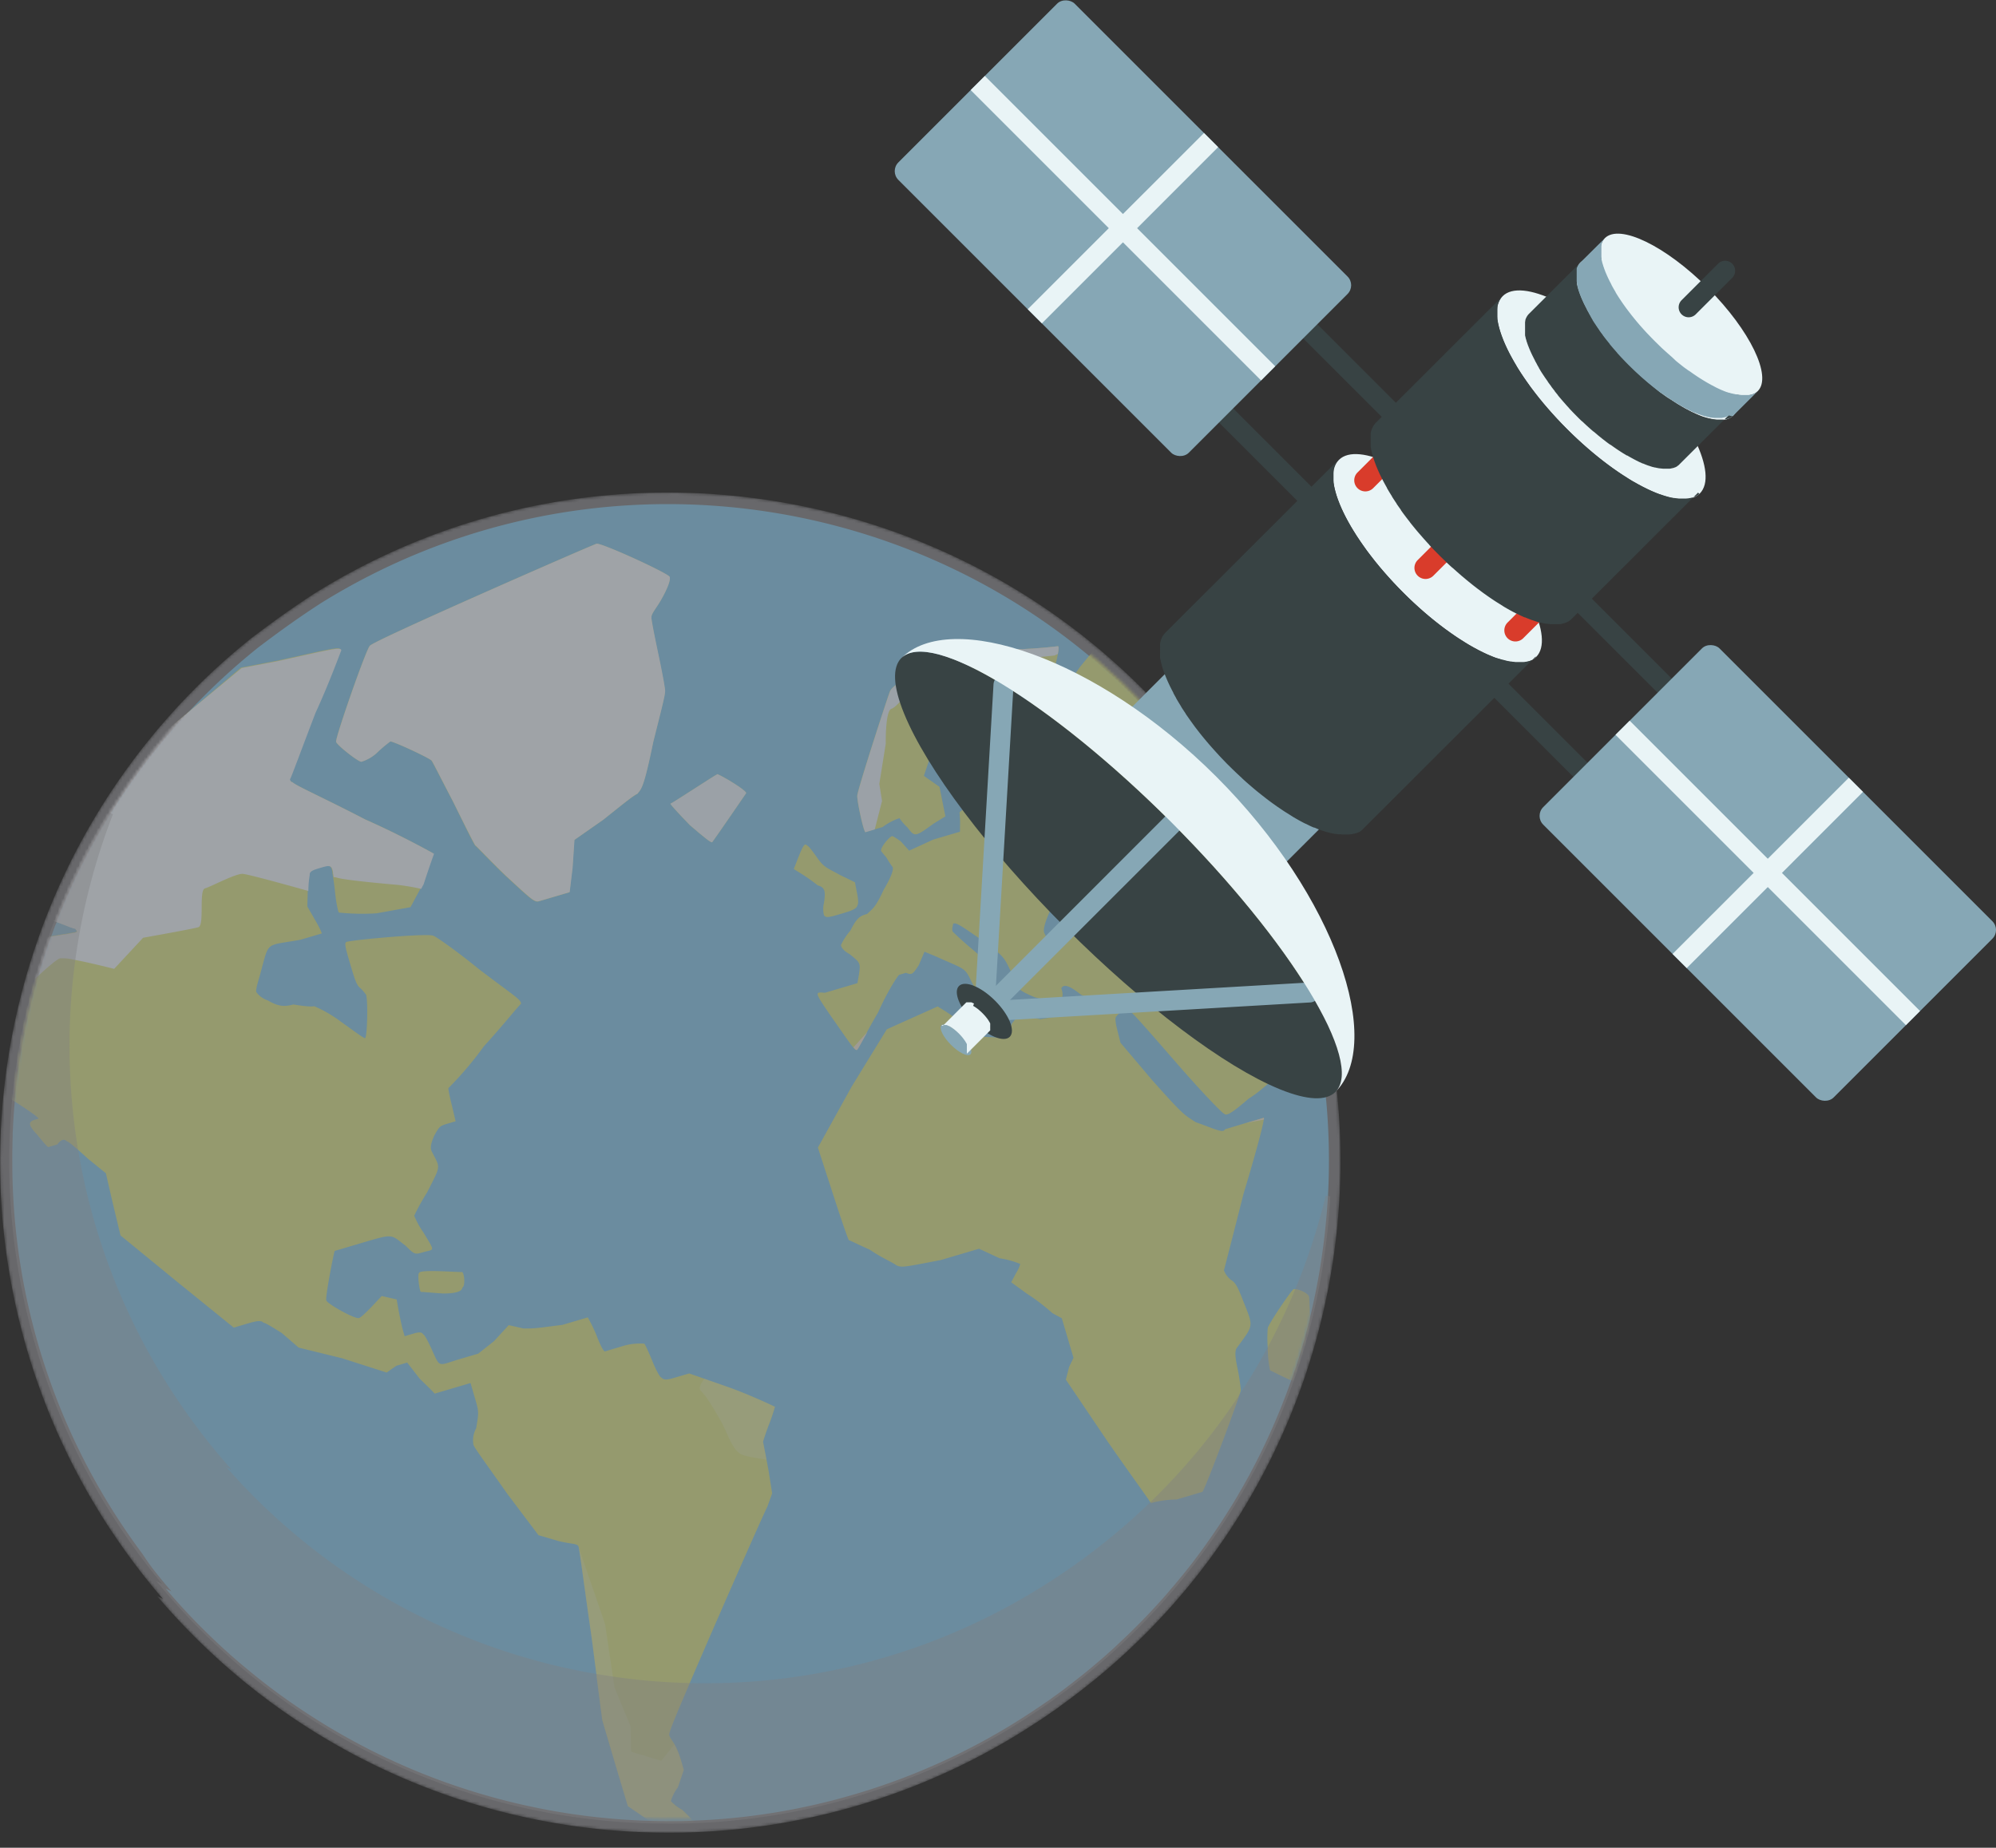 <svg xmlns="http://www.w3.org/2000/svg" xmlns:xlink="http://www.w3.org/1999/xlink" viewBox="0 0 676.24 626.1"><rect x="0" y="0" width="676.24" height="626.1" fill="#333333" stroke="none"/><defs><style>.cls-1,.cls-11,.cls-2{fill:#fff;}.cls-11,.cls-2{mix-blend-mode:overlay;}.cls-3{fill:url(#radial-gradient);}.cls-4{isolation:isolate;}.cls-5{fill:#3bace0;}.cls-6{mask:url(#mask);}.cls-7{opacity:0.9;}.cls-8{fill:#d7e02b;}.cls-9{fill:#edf8ff;}.cls-10{fill:#ffe2bc;}.cls-11{opacity:0.2;}.cls-12{mask:url(#mask-2);}.cls-13,.cls-15{fill:#7f8083;}.cls-13{opacity:0.7;}.cls-13,.cls-14{mix-blend-mode:multiply;}.cls-14{opacity:0.4;}.cls-16{fill:#384344;}.cls-17{fill:#86a7b5;}.cls-18{fill:#e9f4f6;}.cls-19{fill:#d93c2b;}</style><radialGradient id="radial-gradient" cx="-928.93" cy="1739.09" r="328.16" gradientTransform="translate(684.24 -1661.87) rotate(-15.35) scale(1.02)" gradientUnits="userSpaceOnUse"><stop offset="0"/><stop offset="0.22" stop-color="#3d3d3d"/><stop offset="0.73" stop-color="#c7c7c7"/><stop offset="0.95" stop-color="#fff"/></radialGradient><mask id="mask" x="1.13" y="170.01" width="449.25" height="456.09" maskUnits="userSpaceOnUse"><path class="cls-1" d="M408.68,264.26c-68.53-96.84-200.13-122.52-299.62-60.82-6.89,4.44-13.85,9.36-21.7,15.36-91.29,73.31-110.84,206-42.31,302.8q6.26,8.82,13.19,16.85l-2-1c72.29,85.51,198,104.46,292.54,42.39,1.95-1.27,3.88-2.56,5.8-3.9.27-.19.56-.36.83-.55l.36-.27.37-.25c.27-.19.53-.4.8-.6,1.9-1.36,3.76-2.75,5.6-4.17,90-68.57,113.92-193.37,57.33-290l.31,2.21Q414.92,273.11,408.68,264.26Z"/><path class="cls-2" d="M281.84,177a222.76,222.76,0,0,0-172.78,26.45c-6.89,4.44-13.85,9.36-21.7,15.36-91.29,73.31-110.84,206-42.31,302.8q6.26,8.82,13.19,16.85l-2-1a222.68,222.68,0,0,0,150.53,78Z"/></mask><mask id="mask-2" x="0" y="166.89" width="454.18" height="454.16" maskUnits="userSpaceOnUse"><path class="cls-3" d="M411.75,262.79C342,164.24,208.1,138.12,106.86,200.9c-7,4.52-14.09,9.53-22.08,15.63C-8.11,291.13-28,426.1,41.73,524.64q6.36,9,13.42,17.16l-2-1c73.55,87,201.41,106.29,297.67,43.13q3-1.93,5.9-4l.85-.56.36-.27.38-.26c.28-.19.54-.41.81-.61,1.93-1.38,3.83-2.8,5.71-4.24,91.57-69.77,115.91-196.77,58.33-295.08l.31,2.24Q418.09,271.78,411.75,262.79Z"/></mask></defs><title>pngRecurso 1resultado</title><g class="cls-4"><g id="Capa_2" data-name="Capa 2"><g id="Capa_1-2" data-name="Capa 1"><path class="cls-5" d="M442.76,336a220,220,0,0,0-15.28-40.74c-.91-1.89-1.87-3.77-2.86-5.63q-2.33-4.43-4.87-8.76l.31,2.2q-5.28-9.19-11.51-18A223.11,223.11,0,0,0,369,222.26c-72.41-60.21-177.35-69.32-260.08-18-6.89,4.44-13.84,9.36-21.7,15.35A222.08,222.08,0,0,0,64,241.16l0,0a220.77,220.77,0,0,0-26.36,34.38l0,0s0,0,0,0v0l-.48.77-.14.22c-.47.78-.95,1.56-1.41,2.34l-.15.25c-.48.81-1,1.62-1.43,2.43l-.4.71c-.43.75-.86,1.5-1.28,2.25s-1,1.81-1.49,2.72l-1,1.89c-.06.12-.12.24-.19.36l-.67,1.3c-.67,1.29-1.32,2.58-2,3.88-.24.48-.47,1-.7,1.44s-.57,1.17-.85,1.76-.42.9-.63,1.36c-.63,1.36-1.25,2.72-1.84,4.09-.23.49-.45,1-.66,1.49s-.56,1.3-.83,2-.62,1.48-.92,2.22c-.19.46-.37.91-.55,1.37-.27.65-.53,1.31-.78,2h0L18.54,314a.41.41,0,0,0,0,.08c-.23.6-.45,1.19-.67,1.79s-.36,1-.53,1.44h0c-.11.33-.24.68-.35,1q-1.07,3-2,6c-.28.86-.56,1.72-.82,2.58a1.72,1.72,0,0,0-.07.21c-.31,1-.6,2-.89,2.94,0,.09-.05.16-.07.24s0,.09,0,.13l0,.12h0l-.56,1.93c-.07.29-.16.57-.24.86-.24.87-.48,1.75-.71,2.63s-.5,1.87-.73,2.81-.52,2.1-.77,3.15c-.21.86-.4,1.73-.61,2.6-.28,1.31-.57,2.61-.84,3.92-.17.83-.33,1.65-.49,2.48-.23,1.14-.44,2.28-.64,3.42-.16.87-.3,1.75-.45,2.63-.18,1.05-.34,2.1-.5,3.16-.12.76-.23,1.52-.33,2.29-.06.36-.11.72-.16,1.09l-.33,2.57c-.13,1-.25,2-.36,3.05-.09.81-.18,1.62-.25,2.43,0,.28-.06.56-.08.84l-.09.91c-.06.65-.11,1.29-.17,1.94-.08,1-.15,2-.22,2.93,0,.05,0,.1,0,.14-.07,1-.13,2-.19,3.06,0,.86-.09,1.72-.13,2.58v0c0,.38,0,.76,0,1.13l-.06,2c0,.24,0,.47,0,.71,0,.91-.05,1.83-.06,2.74s0,2,0,3.06a222,222,0,0,0,41,128.7q1.56,2.21,3.17,4.36Q50.5,530,53,533.12c1.67,2.09,3.37,4.13,5.1,6.14l-2-1q7.16,8.46,15,16c2.23,2.17,4.51,4.28,6.81,6.34q2.31,2.05,4.66,4c1.57,1.33,3.16,2.62,4.76,3.9,2.4,1.92,4.83,3.77,7.29,5.58,1.65,1.19,3.3,2.37,5,3.53.84.58,1.67,1.15,2.52,1.71q5.06,3.38,10.26,6.48,6.51,3.85,13.23,7.26,2.7,1.35,5.41,2.64l2.73,1.26q4.1,1.88,8.27,3.57a224.32,224.32,0,0,0,78,16.46c2.18.06,4.36.1,6.55.1,2.73,0,5.47,0,8.2-.16a221.12,221.12,0,0,0,33.16-3.71c1.82-.35,3.63-.71,5.44-1.11l.85-.18q2.52-.54,5-1.16c1.42-.34,2.84-.71,4.25-1.08,1.11-.3,2.23-.6,3.34-.92,1.46-.4,2.92-.84,4.39-1.28l3.24-1A222.85,222.85,0,0,0,338,587.22l3.59-2.12c1.19-.72,2.37-1.46,3.56-2.2s2.37-1.51,3.54-2.28c1.94-1.26,3.88-2.56,5.79-3.9.28-.18.56-.35.84-.55l.35-.26.37-.26c.28-.19.53-.4.81-.6q2.84-2,5.6-4.16,5.63-4.29,10.9-8.87c.68-.58,1.36-1.18,2-1.77l2.14-1.92q1-.93,2-1.89l1.4-1.32c.4-.37.81-.76,1.21-1.15.57-.55,1.14-1.1,1.7-1.66s1.39-1.37,2.08-2.07l0,0c.66-.66,1.31-1.33,1.94-2,.21-.19.39-.39.58-.59.59-.61,1.17-1.23,1.75-1.85l2.09-2.26c.69-.75,1.37-1.52,2.05-2.28s1.36-1.55,2-2.33q3-3.48,5.82-7l1.88-2.4c.62-.81,1.22-1.62,1.83-2.43q.75-1,1.47-2l.47-.65c.55-.75,1.09-1.51,1.63-2.28s1.15-1.64,1.72-2.47l1.69-2.51c.55-.81,1.08-1.63,1.61-2.45l.09-.16c.53-.81,1.06-1.64,1.57-2.46s1.07-1.7,1.59-2.56,1-1.61,1.45-2.43l.34-.57,1.12-1.94.45-.77,1.16-2.08c.49-.88,1-1.76,1.44-2.64l1.42-2.69q1.37-2.62,2.66-5.3l1.29-2.7c.42-.9.84-1.81,1.25-2.72s.75-1.68,1.12-2.51c0-.09.07-.18.11-.27.39-.88.77-1.79,1.15-2.68.75-1.76,1.46-3.53,2.15-5.31l.15-.38c.34-.87.67-1.74,1-2.61.26-.7.52-1.39.77-2.09s.51-1.38.75-2.08c.08-.23.17-.47.24-.71s.17-.48.25-.73c.32-.93.64-1.87,1-2.81s.61-1.88.91-2.82a0,0,0,0,1,0,0c.3-.94.58-1.88.86-2.82s.57-1.89.84-2.85q.86-3,1.63-6c.17-.66.34-1.33.5-2,.58-2.32,1.1-4.64,1.6-7,.16-.77.33-1.56.48-2.33.59-2.91,1.13-5.83,1.59-8.76.15-1,.31-1.95.45-2.93s.28-2,.41-2.93q.4-2.94.71-5.9.65-5.91,1-11.86s0,0,0,0A222.64,222.64,0,0,0,442.76,336Z"/><g class="cls-6"><g class="cls-7"><path class="cls-8" d="M259.69,494.61c-.08-.47-.17-.92-.25-1.35-.14-.73-.28-1.4-.39-2a3.4,3.4,0,0,0-.07-.34c-.07-.39-.14-.75-.21-1.07l-.06-.35c-.09-.46-.16-.78-.19-.93s0,0,0-.06v0s.87-2.91,2.05-5.9,2-5.91,2-5.91-6.76-3.31-14.71-6.28l-9.19-3.22-5.17-1.81-4.11,1.21c-2.8.83-4.36,1.29-5.23.22-.41.12-1.73-2.16-3.17-5.69s-2.57-5.87-2.73-5.83a20.57,20.57,0,0,0-6.6.62l-6.68,2c-.46.13-1.66-2.17-3-5.73a54.36,54.36,0,0,0-2.84-5.79l-8.62,2.54c-7.74.95-8.84,1.27-13.16,1.22l-5-1.14-5,5.44-5.34,4.22-6.49,1.92c-7.43,2.19-6.28,3.17-9.47-3.83-1.07-2.35-2.32-4.63-2.61-4.54-.63-1.14-2.09-.71-3.6-.27l-2.76.82-.7-2.45c-.33-1.24-.84-3.73-1.34-6.23l-.66-3.78-2.53-.59-2.55-.57L126,442.7c-1.8,1.86-3.73,3.75-4.38,3.93-1.36.41-10.71-4.78-11.07-6s2.37-15.29,2.83-16.75l9.78-2.89c10.33-3.05,9.16-2.7,14.23,1.1,3.11,3.08,3.12,3.07,6.15,2.18,3.64-1.07,4,.15-.06-6.61a30.25,30.25,0,0,1-3.15-5.71,73.34,73.34,0,0,1,4.39-7.92c4.69-9.34,4.56-8,1.62-13.74-.59-1.15-.54-2.49.82-5.55,1.77-3.17,1.89-3.2,4.52-4l2.68-.79-1.17-5c-.93-3.71-1.41-6.2-1.24-6.26a120.13,120.13,0,0,0,12-14.16c6.62-7.25,12.1-14.18,12.52-14.3.27-1.41-1.52-2.21-14.12-11.76-8.33-6.81-15.14-11.43-15.48-11.33-.87-1.08-26.75,1.26-29.38,2-.89.26-.62,1.5,1.18,7.6s2.28,7.27,3.58,8.23c1,1,1.78,2.12,1.78,2.12.72,2.44.35,14.49-.34,14.69-.42.12-4.19-2.75-8.16-5.55a43.34,43.34,0,0,0-9.08-5.28c-.93.28-4.14-.1-7.05-.58-3.57,1-5.66.36-8.7-1.4a7.49,7.49,0,0,1-3.88-2.84c-.22-1.25.93-4.25,2-8.54,2.39-8.67,1.47-7.06,13-9.16l7.15-2.11c.2-.05-.9-2.38-2.25-4.64l-2.6-4.53.15-5.36a31.76,31.76,0,0,1,.46-5.43c-.19-1.28,1.52-1.78,3.41-2.34,2.61-.77,3.53-1,4.13.12l0,0a7.27,7.27,0,0,1,.37,1.51c0,.06,0,.12,0,.18a.29.29,0,0,0,0,.09c0,.17.06.34.09.52,0,0,0,0,0,.07,0,.2.07.41.11.63.21,1.32.43,2.93.61,4.55.36,3.87,1.13,7.63,1.42,7.54a76.18,76.18,0,0,0,12.7.25l11.51-2.08,3.39-6.32.85-1.57c1.89-5.86,3.52-10.32,3.52-10.32s-10.77-6.09-23.38-11.66c-13-6.79-23.78-11.55-24.59-12.63-.49.15-1-1-.81-1.09s4-10.48,8.61-22.42c5-10.76,8.64-21.11,8.73-21.14-.19-1.29-3-.44-21.14,3.56l-12.62,2.41L64,241.16l0,0-17.2,14.24h0l-2.15,1.78,2.15-1.78a225.78,225.78,0,0,0-31.26,55.62c.56.22,1.14.44,1.73.65l1.19.44c.12.05.24.08.36.14s.26.09.38.15h0l2.75,1.05,1.09.42.25.09.24.08.4.15.07,0,.51.18.17.06.27.08a1.32,1.32,0,0,0,.4.06c.92,1.05.83,1.08-.25,1.4H25l-.06,0-1.25.22-.59.1-.33.07-.74.12-.27.05-.27,0-1.2.21-.49.07-.32.06-.5.08c-.52.1-1.07.19-1.65.28h0l-.46.08-.45.07-2,.33-1.39.23-.16,0q-3.06,8.72-5.4,17.63a228.81,228.81,0,0,0-6.36,35.32l3,1.82.37.24.38.23c4.06,2.57,8,5.25,8.23,5.87l-1.3.39c-2.4.7-2.13,1.95.82,5.06,1.72,2.13,3.5,4.27,3.8,4.18l3-.89c1.31-1.71,2.34-2,3.31-1,.24-.07,1.37.81,2.9,2.11l.45.38.46.41c1,.9,2.19,1.92,3.34,3l6,4.87,2.29,9.93,2.67,11.14L60,434.32l19.2,15.55,4.45-1.32c2.44-.71,4.81-1.41,5.62-.32.45-.13,3.32,1.67,6.2,3.47l5.72,4.94,14.74,3.62L131,465.09l3.29-2.3,3.66-1.08,4.19,5.4c2.05,2.05,4.25,4.05,5.1,5.12l6.53-1.92,5.64-1.67,1.43,4.89c1.44,4.88,1.42,4.88.48,10.46a8.39,8.39,0,0,0-.92,5.57c.39,1.22,5.25,7.73,11.4,16.53l10.63,14.11,6.82,2c5,1.17,6.44.75,6.79,2s2,14,4.39,30.54l1.64,12.61.05.41,0,.38,1.91,14.68,4.32,14.65L212.71,612l7.3,5,.56.4h0l.58.39,1,.68c1.18.84,2.35,1.69,3.43,2.51.42.3.82.6,1.21.9l.82.62,1.42,1.08.44.33h0l.64.49,1.36,1,.33.24.31.21c.18.12.29.18.32.17s.19-.14.31-.33.12-.22.18-.35a9.1,9.1,0,0,0,.42-1l.12-.29.11-.3c0-.11.08-.21.11-.32s.1-.27.14-.41c.25-.71.49-1.49.7-2.23,0-.15.08-.29.11-.44l.09-.33c0-.11,0-.22.08-.33.08-.32.14-.63.19-.91s.09-.51.11-.73a3.17,3.17,0,0,0,0-.41,1.08,1.08,0,0,0,0-.39h0l0,0-.07-.07-.26-.28c-.26-.28-.67-.72-1.18-1.23l-.32-.32-.7-.69c-.48-.47-1-1-1.56-1.48a14,14,0,0,1-3.72-2.88,14.31,14.31,0,0,1,2.38-4.67l2-5.92-1.07-3.65c-.11-.35-.21-.68-.33-1-.22-.66-.46-1.29-.72-1.88l-.21-.51c-.14-.33-.29-.63-.44-.92l-.19-.36c-.06-.12-.13-.23-.19-.34a7.25,7.25,0,0,0-.54-.84c-1.45-2.22-1.45-2.22-.94-3.7.15-.8,2.7-7,6.34-15.44l.16-.39.16-.39c9.15-21.36,24.62-56.49,26.3-59.79l1.61-4.47-1.2-7.6ZM446.75,335.73a225.31,225.31,0,0,0-23.6-56.83l.31,2.24q-5.37-9.36-11.72-18.35a227.05,227.05,0,0,0-40.25-43.57l-2.49,3-3.16,3.85c-4.49,6.63-9.19,12-10,13.55l-1.68,1.82-5.13-3.8c-2.37-.62-4.75-2.57-5.11-3.79l5.2-1.53c6.06-.47,5.82-.4,6.38-1.88.78-.23,2.34-5.54,2.91-8.86.07-.42.13-.8.17-1.15a3.84,3.84,0,0,0,0-1.28.33.33,0,0,0-.11-.18h-.1a164.86,164.86,0,0,1-17.28,1.12c-9.5.15-18,0-18.66.21a56.44,56.44,0,0,0-10.56,7.08c-7.3,3.49-10,5.6-10.44,7.07-.65,1.51-10.68,32.32-11,35.07-.19,1.37,1.89,11.36,2.71,12.46l3.17-.94,2.74-.8a19.2,19.2,0,0,1,5.7-3,16.51,16.51,0,0,0,2.72,3.16c2.43,3.28,2.56,3.24,8.75-1.25l4.08-2.53-1-5-1-5-2.65-1.87c-1.41-.91-2.64-1.87-2.64-1.87s6-17.68,6.34-19.11c.82-.24,6.41,3.41,6.41,3.41.36,1.22-1.07,3-2.55,6.06a15.62,15.62,0,0,0-2.92,4.84c.36,1.22,4.91,6.51,6,7.51.41-.13,2.92-2.2,5.68-4.33l5.32-2.9,1.91.76a8.82,8.82,0,0,1,2.07,2.05c-.1,0-3.63,3.72-8,7.67l-8.18,6.38.17,2.6c.07,1.32-.07,2.68,0,4l-9.07,2.67-8.17,3.75-2.83-3.14c-1.32-.95-2.71-1.86-3-1.77-.91.27-4,3.84-3.67,5.06,0,0,.84,1.08,1.77,2.13a30.1,30.1,0,0,0,2.16,3.34c.36,1.22-1.1,4.31-3,7.52-2.85,6.15-3.66,6.39-5.67,8.31-2.2.64-3.38,1-5.67,5.65a21.63,21.63,0,0,0-3.21,4.91c.25,1.26,1.49,2.23,3,3.1,3.57,2.92,3.71,2.87,3.09,7l-.48,2.79-4.26,1.26-6.76,2c-3.54-.29-3.55-.29,1.71,7.46,4.7,6.72,6.77,9.75,7.84,11a4.22,4.22,0,0,0,.66.7,1.15,1.15,0,0,0,.28.17h.07a.66.66,0,0,0,.2,0,.22.22,0,0,0,.06,0,10,10,0,0,0,.88-1.37c.11-.2.22-.41.35-.63.59-1.06,1.36-2.47,2.23-4.07a0,0,0,0,0,0,0c1.1-2,2.38-4.31,3.75-6.64,3.4-7.63,6.82-12.62,7.13-12.71l2.28-.67c2,.74,2.21.68,4.35-2.6l1.93-4.55,3.75,1.55c8.81,4,9.78,3.73,11.51,7.21,2.8,5.8,3.81,6.82,4.24,6.7s2.79-6.13,3.16-8.88c.17-1.39-.66-2.45-6.42-7.39-3.57-2.93-6.69-6-6.69-6-.36-1.22,0-1.33.16-2.69,1-.28,1.34-.39,11.86,7.11,5.17,3.77,5.71,4.94,7.38,8.42,1.06,2.35,2.19,4.67,2.69,5.84s2.08,2,5.81,3.6a11.3,11.3,0,0,1,1.35.37l.39.14.77.29c1.37.57,2.57,1.2,3.13,1.38l.14,0h.15l.09,0c.83-.19,4.56-.64,2.89-5.24,1.3-2.81,6.67,2.41,7,2.32s5.56,3.66,5.56,3.66l-9.62,2.84-10,1.62-2.77-.5c-1.69-.82-3.45-1.64-3.85-1.52s-1.75,1.85-3.11,3.57c-1,2.95-2.3,4.66-2.64,4.75s-3.85-.18-7.73-.37l-7.12-.54-1.09-3.67c-.71-2.43-.91-2.37-3.63-4.23l-2.9-1.79-8.6,3.86-8.61,3.87-11.92,19.43L277.1,388.86l4.71,14.52c2.73,8.47,5.2,15.71,5.76,16.86.18-.06,3.47,1.63,7.11,3.21,4,2.79,7.83,4.32,9,5.3,1.86.78,2,.75,15.12-1.8l12.9-3.81,7,3.24a28.91,28.91,0,0,1,6.95,1.92,10.9,10.9,0,0,1-1.39,3.06l-1.67,3.14,5.2,3.78a67.76,67.76,0,0,1,8.76,6.68l3.19,1.73,2.16,7.31,1.8,6.1-1.48,3.08-1.11,4.31,14.17,21c7.12,10.27,13.17,18.54,14.44,20.53l.2.3a.06.06,0,0,0,0,0c.06,0,.34-.11.79-.22a35.33,35.33,0,0,1,7.9-1l8.74-2.57c.56-.17,8.29-20.6,11.71-30.34.22-.64.42-1.23.61-1.76,0,0,0,0,0,0l.38-1.13c.14-.42.26-.8.36-1.11-.11-1.29-.42-3.85-.9-6.36-1.08-5-1.12-6.3-.71-7.76,6.09-8.42,6-7.07,2.28-16.56-1.87-4.77-2.54-5.89-4-6.79a7.61,7.61,0,0,1-2.41-3.27s3-11.49,6.6-25.81c3.6-11.92,6.54-22.54,6.9-25.31a2.17,2.17,0,0,0,0-.59l-6,1.77L415,382.67c-.55,1.48-3.67-.26-9.87-2.4-4.26-2.73-4.44-2.69-14.74-14.22l-10.78-12.73-1.23-4.94c-.58-2.48-.6-3.81-.09-4,.89-1.59,3.7-2.41,4.82-1.43.4-.12,7.73,8.34,16,17.84s15.25,16.72,15.66,16.6c.85,1.06,3.53-1.05,8.26-5.1,4.16-2.56,7.67-6.24,8.3-6.42,1.06-1.63,4.95-13.4,4.95-13.4-.36-1.22-2.76-3.17-5.18-3.78L426,345l-3.23,2.26a8.4,8.4,0,0,1-3.69,2.43c-1.57-.87-9.35-9.18-9.37-10.5.21,0,20.11-2.08,33.08-3.12C444.19,335.91,445.53,335.81,446.75,335.73ZM383,308.57a33.24,33.24,0,0,1-8.53,1.19c-12.22,2.29-12,2.22-14.68,7a34,34,0,0,1-3,3.55c-.51.14-2.7-3.19-3.06-4.4s.63-4.17,2-7.23l2-7.23,3.53,2.93c2.69,1.87,3.48,1.64,4.84,1.24,2.84-.84,3.38-1,2.65-3.45s-.6-2.47.8-2.88c3.31-1,4.87-.11,9.26,3.9C381.4,306.38,383.21,308.5,383,308.57Zm44.46-13.11c-.28.08-.95,1.61-1.93,1.9-1.67.48-1.78.52-2.83-1.81-2-4.73-1.73-4.81.71-5.52l1.25-.37.88-.27,1,2.35a10.73,10.73,0,0,1,.94,3.55C427.48,295.39,427.47,295.44,427.42,295.46Zm16.52,165.38c0-3.35-.06-7.35-.14-11,0-.48,0-1,0-1.41h0c0-.49,0-1,0-1.44v0c-.12-4.11-.26-7.29-.37-7.7-.26-.87-2.22-1.91-3.74-2.3l-.42-.1-.36-.05a1.94,1.94,0,0,0-.7,0c-.63.19-8.49,11.78-8.74,13.18a43.46,43.46,0,0,0,0,6.66c0,.21,0,.41,0,.62s0,.57.05.86a31.6,31.6,0,0,0,.75,6.2c.13,0,3.29,1.68,6.86,3.27l.42.12h0l.37.11.37.1c1.26.37,2.27.66,3,.86,1.56.4,2.24.38,2.32-.45C443.86,468.29,444,465.09,443.94,460.84ZM156.61,431c-.69.21-14.47-1-14.61.34-.66.19.13,6.59.64,6.44.23-.07,3.54.28,7.25.51,4.22.08,6.71-.65,6.74-2C157.55,436.05,157.52,432.08,156.61,431ZM290.38,302.73l-.72-3.77-5.07-2.47c-4.68-2.61-5.25-2.44-7.64-5.71-1.53-2.21-3.17-4.36-3.52-4.26-.78-1.11-1.49.44-2.74,3.45l-1.76,4.51,2.88,1.79a61.16,61.16,0,0,1,5.26,3.76c2.35.62,2.73,1.84,2.07,6a8.61,8.61,0,0,0,0,4c.57,1.16,1.88.78,5.86-.4,2.87-.84,5.49-1.61,5.47-2.94C290.79,306.58,290.88,305.23,290.38,302.73ZM220.7,209.26c-.17-1.28,1.68-3.16,3.44-6.33s3.09-6.21,2.74-7.43-23.3-11.69-24.8-11.25-76.29,33.12-76.76,34.57c-1,.3-11.83,31.33-11.47,32.55s7.78,7,8.6,6.74a13.57,13.57,0,0,0,5-2.8,47.29,47.29,0,0,1,4.76-4.06c.72-.21,13,5.44,14,6.49,0,0,0,0,0,.05a.4.4,0,0,1,.09.13l.18.3.39.71.33.62c.23.43.5,1,.82,1.58.07.15.16.29.24.45l.76,1.48c.18.35.36.71.56,1.08.41.81.87,1.7,1.35,2.63l.48.92,2,3.83c.44.89.86,1.77,1.28,2.61.18.35.35.71.52,1.06l1.36,2.74.49,1q.15.32.27.54l.47,1c.12.22.21.42.29.56.19.38.37.73.54,1.08s.34.66.5,1l.45.88c.15.27.28.53.4.76.4.76.7,1.3.86,1.57a.6.6,0,0,0,.14.2c0,.06.06.09.08.08l0,0a.68.68,0,0,1,.14.11l.1.11.14.14a1.21,1.21,0,0,1,.18.17,1.25,1.25,0,0,1,.17.16c.28.28.69.68,1.18,1.2l.62.62c.11.11.22.22.32.34s.24.23.35.36l.36.36.37.37,1.2,1.22.42.43c1.42,1.43,3,3,4.69,4.62,8.7,8,9.73,9.06,11.3,8.6l6-1.78,4.32-1.27,1-8.25.63-9.46,9.84-6.89c5.29-4.21,10.38-8.36,11.47-8.68,1.43-1.76,2.2-2,5.39-17.5,2.12-8.58,4.05-15.78,4-17.07.28-.09-.9-6.37-2.22-12.61S220.51,209.32,220.7,209.26Zm22.37,53.07c-.62.18-15.21,9.78-15.91,10-.25.07,2.62,3.2,6.61,7.33,4.66,3.94,6.94,5.9,7.51,5.73,1.3-1.7,11.54-16.66,11.54-16.66C252.46,267.51,245,263.09,243.07,262.33Z"/><path class="cls-9" d="M293.17,282l3.19-.94,2.47-9.64-.92-5.79L300.09,252s-.2-11.2,1.94-11.83,7.64-8.31,7.64-8.31l14.75-5.22,11.18-1.57,12.61-2,9-.94,1.2-.54c.27-1.58.33-2.72,0-2.61a165.14,165.14,0,0,1-17.28,1.12c-9.5.15-18,0-18.66.21a56.71,56.71,0,0,0-10.57,7.08c-7.29,3.49-9.95,5.6-10.43,7.07-.65,1.51-10.68,32.32-11,35.07C290.28,270.94,292.36,280.93,293.17,282Z"/><path class="cls-1" d="M147.05,289.31s-1.63,4.46-3.52,10.32l-.85,1.57c-3.58-.85-7.73-1.34-7.73-1.34s-18.29-1.54-20.9-2.5a2.31,2.31,0,0,0-1-.1c0-.22-.07-.43-.11-.63,0,0,0,0,0-.07,0-.18-.07-.35-.09-.52a.29.29,0,0,1,0-.09c0-.06,0-.12,0-.18a7.27,7.27,0,0,0-.37-1.51l0,0c-.6-1.16-1.52-.89-4.13-.12-1.89.56-3.6,1.06-3.41,2.34a31.76,31.76,0,0,0-.46,5.43s-19.86-5.63-22.23-5.8-10.67,4.3-12.81,4.92-.09,12.53-2.23,13.16-18.73,3.57-18.73,3.57l-9.8,10.54s-7.58-1.94-13.08-3l-.38-.07-.35-.07a15.6,15.6,0,0,0-4.58-.42c-1,.3-4.16,3-7.21,5.8h0l-.59.54-.56.53c-1.71,1.58-3.29,3.09-4.34,4.09q2.32-8.91,5.4-17.63l.16,0,1.39-.23,2-.33.45-.07.46-.08h0c.58-.09,1.13-.18,1.65-.28l.5-.08.32-.06.49-.07,1.2-.21.27,0,.27-.05.74-.12.33-.07.59-.1,1.25-.22.06,0h.08c1.08-.32,1.17-.35.25-1.4a1.32,1.32,0,0,1-.4-.06l-.27-.08-.17-.06-.51-.18-.07,0-.4-.15-.24-.08L23,313.9l-1.09-.42-2.75-1.05h0c-.12-.06-.25-.1-.38-.15s-.24-.09-.36-.14l-1.19-.44c-.59-.21-1.17-.43-1.73-.65a225.78,225.78,0,0,1,31.26-55.62h0L64,241.18l0,0,17.88-14.82,12.62-2.41c18.09-4,21-4.85,21.14-3.56-.09,0-3.78,10.38-8.73,21.14-4.59,11.94-8.38,22.35-8.61,22.42s.32,1.24.81,1.09c.81,1.08,11.61,5.84,24.59,12.63C136.28,283.22,147.05,289.31,147.05,289.31Z"/><path class="cls-9" d="M241.28,285.39c1.3-1.71,11.54-16.67,11.54-16.67-.36-1.21-7.87-5.63-9.75-6.4-.62.19-15.21,9.79-15.91,10-.25.07,2.62,3.2,6.62,7.33C238.43,283.59,240.71,285.55,241.28,285.39Z"/><path class="cls-1" d="M215.93,269c1.43-1.76,2.2-2,5.39-17.5,2.12-8.58,4.05-15.78,4-17.08.28-.08-.9-6.36-2.22-12.6s-2.57-12.5-2.37-12.56c-.17-1.28,1.67-3.16,3.44-6.33s3.09-6.22,2.73-7.43-23.3-11.69-24.79-11.25c-1.64.48-76.29,33.11-76.76,34.57-1,.3-11.83,31.33-11.47,32.55s7.78,7,8.6,6.75a13.83,13.83,0,0,0,5-2.81,48.8,48.8,0,0,1,4.76-4.06c.72-.21,13,5.44,14,6.49.16,0,3.62,6.89,7.22,13.78,4,8.1,7.45,15,7.65,15s5,5.16,10.29,10.24c8.69,8,9.72,9.05,11.29,8.58l6-1.76,4.32-1.28,1-8.25.63-9.46,9.84-6.89C209.75,273.48,214.84,269.32,215.93,269Z"/><path class="cls-8" d="M426.54,291.74l-1-2.35-.88.27-1.25.37c-2.44.71-2.72.79-.71,5.52,1,2.33,1.16,2.29,2.83,1.81,1-.29,1.65-1.82,1.93-1.9.05,0,.06-.07.06-.17A10.73,10.73,0,0,0,426.54,291.74Z"/><path class="cls-10" d="M428.22,378.77l-6,1.77,6-1.18A2.16,2.16,0,0,0,428.22,378.77Z"/><path class="cls-11" d="M213.84,593.59l-.21-8.6-5.43-13.12L205,550.31,196,524.14c.36,1.21,2,14,4.39,30.53l3.65,28.09,4.32,14.65L212.7,612l9.46,6.5c5.27,3.76,10.05,7.64,10.3,7.57.69-.2,3-7.52,2.65-8.74,0,0-1.92-2.09-4.11-4.09a14,14,0,0,1-3.72-2.88,14.41,14.41,0,0,1,2.38-4.68l2-5.9-1.08-3.66a24.44,24.44,0,0,0-2.08-5l-4.48,5.51Z"/><path class="cls-10" d="M290.35,355.78c.25-.08,1.6-2.63,3.54-6.13l-4.75,5.26C289.81,355.74,290.08,355.86,290.35,355.78Z"/><path class="cls-8" d="M356.7,340.18c.62-.18.69-.2-1.05-5l-3.53,3.13C354.3,339.07,356.35,340.29,356.7,340.18Z"/><path class="cls-11" d="M238.67,467.17c-1.23,1.54-2.16,3.28-1.13,4.23,2.13,2,5.45,7.93,7.1,10.91s3.3,8.55,6.14,10.31c1.38.85,5.23,1.39,8.91,2-.65-3.43-1.18-6.13-1.18-6.13s.85-2.91,2-5.9,2-5.91,2-5.91-6.77-3.31-14.72-6.27Z"/></g></g><g class="cls-12"><path class="cls-13" d="M446.75,335.73a225.31,225.31,0,0,0-23.6-56.83l.31,2.24q-5.37-9.36-11.72-18.35a227.05,227.05,0,0,0-40.25-43.57C297.81,158,191,148.7,106.86,200.9c-7,4.52-14.09,9.53-22.08,15.64a226,226,0,0,0-38,38.88h0a225.78,225.78,0,0,0-31.26,55.62q-1.37,3.51-2.6,7.05-3.06,8.72-5.4,17.63a228.81,228.81,0,0,0-6.36,35.32,226.1,226.1,0,0,0,40.6,153.59q6.36,9,13.42,17.15l-2-1A226.82,226.82,0,0,0,225.59,621c3,0,6,0,8.95-.13a225.8,225.8,0,0,0,116.27-37q3-1.93,5.91-4l.84-.56.36-.27.37-.25.83-.62q2.88-2.09,5.69-4.24a225.78,225.78,0,0,0,76.5-105.17c.93-2.64,1.8-5.29,2.63-8A227.64,227.64,0,0,0,446.75,335.73Z"/></g><g class="cls-14"><path class="cls-15" d="M226.56,617.53a223.07,223.07,0,0,1-170.73-79L54.56,537l2,1c-4.21-5-8.21-10.14-11.92-15.37a223.6,223.6,0,0,1-7.39-247.21l.7.35A215.88,215.88,0,0,0,62.94,479c4,5.58,8.24,11.07,12.77,16.33L77,496.88l-1.94-1a216.14,216.14,0,0,0,282.17,39.56c1.87-1.21,3.76-2.48,5.62-3.78l.39-.26.42-.27.34-.26.36-.24.39-.29.39-.29c1.83-1.32,3.66-2.68,5.43-4a216.55,216.55,0,0,0,78.94-120.78l.77.12A223.18,223.18,0,0,1,362.66,571.2c-1.83,1.4-3.72,2.81-5.61,4.17l-.38.28-.42.32-.37.26-.36.26-.44.29-.39.26c-1.93,1.34-3.88,2.66-5.81,3.91A222.43,222.43,0,0,1,226.56,617.53Z"/><path class="cls-15" d="M449.92,405.26l-.77-.12a214.86,214.86,0,0,1-10.32,31.66,208.51,208.51,0,0,1-9.43,19.87q-4,7.43-8.6,14.55-.36.57-.72,1.11A213.77,213.77,0,0,1,389.74,509a216.13,216.13,0,0,1-19.39,16.66c-1.77,1.36-3.6,2.72-5.42,4-.13.1-.27.19-.39.3l-.39.28-.16.12-.19.12-.18.14-.17.12-.4.26c-.13.1-.27.18-.41.28-1.84,1.29-3.73,2.55-5.6,3.76a214.63,214.63,0,0,1-118.1,35.33c-1.75,0-3.49,0-5.23-.07a214.81,214.81,0,0,1-26.07-2.19c-1.86-.27-3.73-.56-5.58-.89A215,215,0,0,1,76.71,497.16l1.91,1-2.62-3c-4.51-5.25-8.81-10.73-12.74-16.31A215.28,215.28,0,0,1,25.51,325.32a217.7,217.7,0,0,1,12.76-49.41l-.68-.35-.71-.35a224.6,224.6,0,0,0-18.47,36.93c-.7,1.78-1.36,3.57-2,5.37q-2.5,7-4.56,14.13A223.94,223.94,0,0,0,44.28,522.85c3.34,4.73,6.93,9.4,10.69,13.92l-2-1,2.53,3a223.36,223.36,0,0,0,165.64,79.11c1.8,0,3.59.07,5.39.07,2.86,0,5.73,0,8.59-.16a222.9,222.9,0,0,0,114-36.48c1.93-1.26,3.89-2.58,5.81-3.92l.38-.25.46-.31.18-.13.17-.13.18-.12.19-.13.44-.33.37-.27c1.89-1.37,3.78-2.77,5.62-4.19A223.09,223.09,0,0,0,438.27,468q3.14-8.9,5.53-18.1a225.63,225.63,0,0,0,6.89-44.48Zm-12.41,62.48c-.24.7-.49,1.39-.73,2.08s-.51,1.39-.77,2.09c-.33.87-.66,1.74-1,2.61l-.15.38c-.7,1.78-1.41,3.55-2.15,5.31-.38.89-.76,1.8-1.15,2.68,0,.09-.08.18-.11.27-.37.83-.74,1.68-1.12,2.51s-.83,1.82-1.25,2.72l-1.29,2.7c-.87,1.78-1.75,3.55-2.66,5.3l-1.42,2.69c-.48.88-.95,1.76-1.44,2.64l-1.16,2.08-.45.77-1.12,1.94-.34.57c-.48.82-1,1.63-1.45,2.43s-1.05,1.71-1.59,2.56-1,1.65-1.57,2.46l-.09.16c-.53.82-1.06,1.64-1.61,2.45l-1.69,2.51c-.57.83-1.14,1.65-1.72,2.47s-1.08,1.53-1.63,2.28l-.47.65q-.72,1-1.47,2c-.61.81-1.21,1.62-1.83,2.43l-1.88,2.4q-2.82,3.57-5.82,7c-.66.78-1.34,1.56-2,2.33s-1.36,1.53-2.05,2.28l-2.09,2.26c-.58.62-1.16,1.24-1.75,1.85-.19.2-.37.4-.58.59-.63.67-1.28,1.34-1.94,2l0,0c-.69.7-1.38,1.39-2.08,2.07s-1.13,1.11-1.7,1.66c-.4.39-.81.78-1.21,1.15l-1.4,1.32q-1,1-2,1.89l-2.14,1.92c-.67.59-1.35,1.19-2,1.77q-5.28,4.59-10.9,8.87-2.76,2.11-5.6,4.16c-.28.2-.53.41-.81.6l-.37.26-.35.26c-.28.2-.56.37-.84.55-1.91,1.34-3.85,2.64-5.79,3.9-1.17.77-2.36,1.53-3.54,2.28s-2.37,1.48-3.56,2.2L338,587.22a222.85,222.85,0,0,1-43.51,19.32l-3.24,1c-1.47.44-2.93.88-4.39,1.28-1.11.32-2.23.62-3.34.92-1.41.37-2.83.74-4.25,1.08q-2.52.61-5,1.16l-.85.18c-1.81.4-3.62.76-5.44,1.11A221.12,221.12,0,0,1,234.76,617c-2.73.11-5.47.16-8.2.16-2.19,0-4.37,0-6.55-.1a224.32,224.32,0,0,1-78-16.46q-4.17-1.7-8.27-3.57L131,595.76c-1.81-.86-3.62-1.74-5.41-2.64q-6.72-3.39-13.23-7.26c-3.47-2.06-6.9-4.22-10.26-6.48-.85-.56-1.68-1.13-2.52-1.71-1.67-1.16-3.32-2.33-5-3.53-2.46-1.81-4.89-3.66-7.29-5.58-1.6-1.28-3.19-2.57-4.76-3.9s-3.12-2.67-4.66-4c-2.3-2.06-4.58-4.17-6.81-6.34q-7.8-7.59-15-16l2,1c-1.73-2-3.43-4-5.1-6.14s-3.31-4.2-4.92-6.36q-1.61-2.16-3.17-4.36a222,222,0,0,1-41-128.7c0-1,0-2,0-3.06s0-1.83.06-2.74c0-.24,0-.47,0-.71l.06-2c0-.37,0-.75,0-1.13v0c0-.86.08-1.72.13-2.58.06-1,.12-2,.19-3.06,0,0,0-.09,0-.14.07-1,.14-1.95.22-2.93.06-.65.11-1.29.17-1.94l.09-.91c0-.28.05-.56.08-.84.07-.81.16-1.62.25-2.43.11-1,.23-2,.36-3.05L6,363.54c0-.37.1-.73.16-1.09.1-.77.21-1.53.33-2.29.16-1.06.32-2.11.5-3.16.15-.88.29-1.76.45-2.63.2-1.14.41-2.28.64-3.42.16-.83.32-1.65.49-2.48.27-1.31.56-2.61.84-3.92.21-.87.4-1.74.61-2.6.25-1.05.5-2.11.77-3.15s.48-1.87.73-2.81.47-1.76.71-2.63c.08-.29.17-.57.24-.86l.56-1.93h0a.56.56,0,0,0,0-.12s0-.08,0-.13,0-.15.07-.24c.29-1,.58-2,.89-2.94a1.72,1.72,0,0,1,.07-.21c.26-.86.54-1.72.82-2.58q1-3,2-6c.11-.33.24-.68.35-1h0c.17-.48.35-1,.53-1.44s.44-1.19.67-1.79a.41.41,0,0,1,0-.08c.2-.53.41-1.08.62-1.61s.51-1.32.78-2c.18-.46.36-.91.55-1.37.3-.74.6-1.48.92-2.22s.55-1.31.83-2,.43-1,.66-1.49c.59-1.37,1.21-2.73,1.84-4.09.21-.46.43-.91.63-1.36s.56-1.18.85-1.76.46-1,.7-1.44c.64-1.3,1.29-2.59,2-3.88l.67-1.3c.07-.12.13-.24.19-.36l1-1.89c.49-.91,1-1.82,1.49-2.72s.85-1.5,1.28-2.25l.4-.71c.47-.81.95-1.62,1.43-2.43l.15-.25c.46-.78.94-1.56,1.41-2.34l.14-.22c.16-.27.33-.53.49-.79v0A216.35,216.35,0,0,0,62.62,479.26q6.08,8.57,12.8,16.36l-1.92-1a215.84,215.84,0,0,0,128.66,73.46c1.87.32,3.73.62,5.6.88a215.42,215.42,0,0,0,25.63,2.19c1.85,0,3.7.07,5.55.07a215.54,215.54,0,0,0,118.52-35.45q2.84-1.85,5.64-3.79l.8-.53.34-.26c.12-.09.25-.16.36-.25.27-.18.52-.39.79-.57,1.83-1.33,3.65-2.68,5.44-4a218.29,218.29,0,0,0,19.91-17.16,214.62,214.62,0,0,0,28.35-33.93q5.61-8.33,10.39-17.08A212,212,0,0,0,439.61,437a217.75,217.75,0,0,0,10.3-31.62q-.32,5.93-1,11.83c-.21,2-.45,3.93-.71,5.9-.13,1-.26,1.95-.41,2.93s-.3,1.95-.45,2.93c-.48,2.93-1,5.85-1.59,8.76-.15.77-.32,1.56-.48,2.33q-.75,3.5-1.6,6.94v0c-.16.67-.33,1.33-.5,2q-.78,3-1.63,6c-.27,1-.55,1.9-.84,2.85s-.56,1.88-.86,2.82a0,0,0,0,0,0,0c-.3.94-.6,1.88-.91,2.82s-.63,1.88-1,2.81c-.08.25-.17.49-.25.73S437.6,467.51,437.51,467.74Z"/></g><path class="cls-16" d="M417.78,138.38l29,29a3.39,3.39,0,0,1-4.8,4.79l-29-29a3.39,3.39,0,1,1,4.8-4.79Z"/><path class="cls-16" d="M446.31,109.85l29,29a3.39,3.39,0,0,1-4.8,4.79l-29-29a3.39,3.39,0,1,1,4.8-4.79Z"/><rect class="cls-17" x="338.22" y="7.75" width="84.46" height="139.14" rx="4.19" ry="4.19" transform="translate(56.76 291.67) rotate(-45)"/><polygon class="cls-18" points="375.66 77.32 348.2 104.78 352.99 109.57 380.45 82.11 427.25 128.91 432.04 124.11 385.25 77.32 412.71 49.85 412.71 49.85 407.92 45.06 407.92 45.06 380.45 72.52 333.66 25.73 328.86 30.52 375.66 77.32"/><path class="cls-16" d="M561.6,234.73l-29-29a3.39,3.39,0,0,1,4.79-4.79l29,29a3.39,3.39,0,0,1-4.79,4.8Z"/><path class="cls-16" d="M533.07,263.26l-29-29a3.39,3.39,0,1,1,4.79-4.8l29,29a3.39,3.39,0,1,1-4.79,4.8Z"/><path class="cls-17" d="M437.58,238.66c-14.66-14.68-22-31.11-16.42-36.7s22,1.76,36.68,16.43,22,31.11,16.42,36.7S452.25,253.33,437.58,238.66Z"/><path class="cls-17" d="M474.1,255.25l-.35.29,0,0-.4.28a.41.41,0,0,1-.11.07l-.34.2-.08,0-.43.2-.12,0-.34.13-.13,0-.47.13h0l-.45.1-.15,0-.39.06h-.14l-.52.05h-.08l-.47,0h-.76l-.58,0h-.12a4.43,4.43,0,0,1-.51-.06l-.19,0-.55-.08-.09,0-.67-.13-.18,0-.58-.13-.14,0-.75-.21-.17-.05-.71-.21-.09,0-.88-.3-.16-.06-.88-.33-.15-.06-1.07-.45-.14-.06c-.36-.16-.73-.32-1.1-.5l-.21-.1-.51-.24-.26-.13c-.17-.09-.35-.17-.52-.27a1.51,1.51,0,0,1-.22-.11c-.25-.12-.5-.26-.74-.39l-.12-.06-.64-.35-.17-.1c-.42-.24-.84-.48-1.26-.74l-.16-.09-1.28-.79-.15-.09c-.43-.28-.87-.56-1.31-.86l-.13-.08-1.37-.94-.07-.06c-.48-.34-1-.68-1.45-1l0,0-1.44-1.09-.1-.08-1.37-1.08-.14-.12c-.45-.36-.89-.73-1.34-1.11l-.13-.11c-.74-.63-1.47-1.27-2.21-1.94l-.08-.07c-.58-.52-1.15-1-1.73-1.6l-.13-.13c-.49-.46-1-.93-1.45-1.41l-.27-.27c-.43-.42-.84-.85-1.25-1.27l-.07-.07-1.39-1.47-.06-.07-1.27-1.41-.11-.13c-.4-.45-.8-.9-1.18-1.36l-.14-.16c-.38-.45-.76-.9-1.13-1.36l-.12-.15c-.38-.48-.76-1-1.12-1.42l-.08-.1c-.4-.52-.8-1-1.18-1.56l-.06-.08c-.39-.53-.76-1.06-1.13-1.58l-.09-.13c-.4-.57-.78-1.14-1.15-1.71a1.74,1.74,0,0,1-.11-.18c-.16-.24-.32-.48-.47-.72l-.13-.21c-.18-.29-.36-.57-.53-.86l-.09-.15-.59-1,0-.06-.57-1-.09-.16c-.24-.45-.48-.9-.7-1.34l0-.07c-.24-.46-.46-.92-.67-1.37l-.12-.27a3.73,3.73,0,0,1-.16-.35l-.13-.28-.15-.35-.12-.28c0-.12-.09-.23-.13-.34l-.12-.28L421,215c0-.1-.07-.19-.11-.29s-.08-.21-.11-.31-.07-.2-.11-.29a2.83,2.83,0,0,0-.11-.31l-.09-.28c0-.11-.07-.21-.1-.31l-.09-.28-.09-.3c0-.09-.05-.18-.08-.27s-.06-.2-.08-.3a2.68,2.68,0,0,1-.07-.27c0-.1-.06-.2-.08-.3l-.06-.26c0-.1-.05-.19-.07-.29l-.06-.26a2.74,2.74,0,0,1-.05-.28,2.38,2.38,0,0,1-.05-.26,2.56,2.56,0,0,1-.05-.27c0-.09,0-.17,0-.25a2.51,2.51,0,0,1,0-.27l0-.25a1.24,1.24,0,0,1,0-.27l0-.24c0-.08,0-.17,0-.25s0-.16,0-.24,0-.17,0-.25,0-.16,0-.23v-.48a1.93,1.93,0,0,1,0-.24v-.21c0-.08,0-.16,0-.24s0-.14,0-.21a1.79,1.79,0,0,1,0-.23l0-.21,0-.22a1.77,1.77,0,0,1,0-.2,1.55,1.55,0,0,1,0-.21c0-.07,0-.13,0-.19s0-.14.06-.21a1.05,1.05,0,0,1,0-.19l.06-.2.06-.18a1.67,1.67,0,0,1,.08-.2l.06-.16.09-.2s.05-.1.07-.16l.1-.18.08-.15a1.74,1.74,0,0,0,.11-.18l.09-.14c0-.07.09-.13.13-.19l.09-.12.15-.19.08-.1c.09-.09.17-.19.26-.27L383.7,239.38a3.45,3.45,0,0,0-.26.28l-.08.09-.15.2-.09.12-.13.18-.09.14-.11.18-.08.15c0,.07-.07.13-.1.19l-.07.16-.09.19a1.22,1.22,0,0,1-.07.17c0,.06-.05.13-.07.2l-.06.17-.06.21a1.21,1.21,0,0,0-.05.18l-.06.21c0,.06,0,.13,0,.19s0,.15-.05.22l0,.2,0,.22,0,.21a1.64,1.64,0,0,0,0,.22,1.5,1.5,0,0,0,0,.22c0,.07,0,.15,0,.23a1.62,1.62,0,0,1,0,.22V245c0,.08,0,.15,0,.23s0,.17,0,.25,0,.16,0,.24a2.28,2.28,0,0,0,0,.26c0,.08,0,.16,0,.24l0,.26c0,.09,0,.17,0,.25a2.51,2.51,0,0,0,0,.27,1.87,1.87,0,0,0,0,.25,2.33,2.33,0,0,0,.05.28c0,.08,0,.17,0,.26l.06.28.06.26.06.29c0,.08.05.17.07.26s.05.2.07.29a2.68,2.68,0,0,1,.07.27l.09.3a2.76,2.76,0,0,0,.08.27l.09.31.09.28c0,.1.06.2.1.3l.09.28c0,.11.08.21.11.32s.07.19.1.28l.12.32c0,.09.07.19.11.29s.09.21.13.32.08.19.11.29.1.22.14.33l.12.29.15.34c0,.1.08.19.13.29s.1.23.16.35.07.16.11.25v0c.21.45.43.91.66,1.37l0,.07c.22.44.46.89.7,1.33l0,.06.06.11c.19.34.37.67.57,1l0,.07.59,1a.41.41,0,0,1,.05.09l0,.05c.17.29.35.58.53.87l.13.2.46.73.09.13,0,.05c.37.56.75,1.13,1.15,1.71l0,.05,0,.08c.36.52.74,1,1.13,1.57a.1.1,0,0,0,0,0l0,0c.38.52.77,1,1.18,1.56l0,0,0,.06c.37.48.74,1,1.13,1.42a.18.18,0,0,0,0,.07l.07.09,1.13,1.36.07.08.06.08c.39.45.78.91,1.18,1.36l.07.08,0,.05c.41.47.84.94,1.27,1.41l0,0,0,0c.45.49.92,1,1.39,1.47l0,0,0,.05c.41.43.83.85,1.25,1.28l.2.19.08.08c.48.48,1,.95,1.45,1.41l.07.07.06.06,1.73,1.6,0,0,.05,0c.74.67,1.47,1.31,2.21,1.94l.05,0,.08.07,1.34,1.1.14.12c.46.37.91.73,1.37,1.08l.1.09,1.44,1.08,0,0c.49.36,1,.71,1.46,1.05l.07,0,1.37.94.13.09c.44.29.87.58,1.31.85l.15.1,1.28.79.15.09,1.27.74.08,0,.09,0,.65.36.1.05.75.4.21.11.54.27.24.12.52.25.15.08.05,0,1.11.5.13.06,1.08.45.08,0,.06,0,.89.34.16.06.88.3h0l.07,0,.71.22.17.05.75.2h0l.1,0,.58.14.17,0,.68.13h.09l.55.09.18,0,.52.06h.11l.59,0h1.3l.53,0h0l.09,0,.39-.05.15,0,.45-.09h0l.47-.13.13-.05.35-.12.08,0,0,0,.43-.2.07,0,.35-.19.06,0,.05,0,.4-.28,0,0c.12-.1.23-.19.34-.3l.05,0,.12-.11,37.46-37.43Z"/><path class="cls-18" d="M475.43,200.82c-18.45-18.46-28.21-38.63-21.8-45s26.56,3.35,45,21.81,28.21,38.63,21.8,45S493.88,219.29,475.43,200.82Z"/><path class="cls-16" d="M520.25,222.81l-.4.34,0,0-.47.32-.12.07c-.13.08-.27.15-.41.22l-.09,0c-.16.08-.33.15-.51.22l-.14,0-.4.13-.16,0a4.9,4.9,0,0,1-.55.13h0c-.18,0-.36.06-.55.09l-.17,0-.46,0h-.17l-.63,0h-.86l-.53,0h-.18l-.71-.08-.14,0-.62-.1-.22,0-.67-.13-.1,0-.83-.19-.21-.06-.7-.19-.17,0-.91-.28-.22-.07L507,223l-.1,0-1.08-.41-.2-.08q-.54-.21-1.08-.45l-.17-.08c-.44-.19-.88-.38-1.33-.59l-.16-.08-1.36-.67-.25-.13-.63-.32-.31-.17-.65-.35-.27-.15-.92-.51-.14-.08-.79-.46-.21-.13c-.51-.3-1-.62-1.56-1l-.19-.12-1.58-1-.19-.12q-.81-.54-1.62-1.11l-.16-.1-1.7-1.21-.09-.07c-.6-.43-1.2-.88-1.81-1.34l0,0-1.79-1.38-.13-.11-1.7-1.37-.18-.16c-.56-.45-1.11-.92-1.67-1.4l-.16-.14c-.92-.79-1.85-1.61-2.77-2.45l-.1-.09c-.72-.66-1.44-1.34-2.17-2l-.16-.17c-.61-.58-1.22-1.17-1.83-1.78l-.34-.34c-.53-.53-1.06-1.06-1.58-1.6l-.08-.08L472,197.29l-.07-.08c-.55-.59-1.09-1.18-1.61-1.77l-.15-.16c-.5-.57-1-1.13-1.49-1.7l-.17-.2c-.49-.57-1-1.13-1.44-1.7l-.15-.19c-.49-.59-1-1.18-1.43-1.77l-.1-.12c-.51-.65-1-1.3-1.5-1.94a.76.76,0,0,1-.08-.11c-.5-.65-1-1.31-1.44-2l-.12-.16c-.51-.71-1-1.41-1.48-2.12l-.15-.22-.6-.9-.17-.25c-.23-.36-.46-.71-.68-1.07l-.12-.19-.77-1.24a.56.56,0,0,1-.05-.08c-.25-.42-.5-.83-.74-1.25a2,2,0,0,1-.11-.2c-.32-.55-.63-1.1-.92-1.65l-.05-.08c-.31-.57-.6-1.13-.88-1.69-.05-.11-.1-.22-.16-.33l-.21-.43-.17-.35-.19-.42c-.06-.12-.11-.24-.17-.35l-.18-.41-.15-.35-.18-.4c-.05-.12-.09-.24-.14-.35s-.11-.26-.16-.39l-.14-.35-.15-.38c0-.12-.09-.23-.13-.35s-.09-.25-.14-.37l-.12-.34-.13-.37-.11-.33-.12-.37c0-.1-.06-.21-.1-.32s-.07-.24-.1-.36-.07-.21-.1-.32l-.09-.35c0-.11-.06-.21-.08-.32l-.09-.34c0-.1-.05-.21-.07-.31s-.05-.22-.07-.33-.05-.21-.07-.31l-.06-.33a2.5,2.5,0,0,1-.05-.29c0-.11,0-.22-.05-.32s0-.2-.05-.3,0-.2,0-.31l0-.28,0-.31a2.45,2.45,0,0,1,0-.27c0-.1,0-.2,0-.3s0-.18,0-.27a2.81,2.81,0,0,1,0-.29v-.26a2.53,2.53,0,0,1,0-.28v-.26c0-.09,0-.18,0-.27s0-.17,0-.25l0-.26,0-.24c0-.09,0-.17,0-.26s0-.15,0-.22,0-.17,0-.25a2.25,2.25,0,0,0,.05-.22c0-.08.05-.16.07-.24l.06-.21c0-.08.05-.16.08-.24l.07-.19.09-.23a1.54,1.54,0,0,0,.08-.19,2.12,2.12,0,0,0,.11-.21l.09-.18.12-.21.1-.17.15-.21a.71.71,0,0,1,.1-.14c.05-.08.11-.15.17-.23l.09-.11c.1-.11.19-.21.3-.31l-58.71,58.66c-.1.1-.2.2-.29.31l-.09.12-.18.22a.71.71,0,0,0-.1.14l-.15.21-.09.17-.13.21-.08.18a2.12,2.12,0,0,0-.11.21,1.54,1.54,0,0,0-.08.19c0,.08-.07.15-.1.23s0,.13-.07.2-.05.15-.08.23l-.06.21-.06.24a1.74,1.74,0,0,0-.05.22l-.06.25a2.23,2.23,0,0,1,0,.23c0,.08,0,.17,0,.25l0,.24,0,.26a2,2,0,0,1,0,.25c0,.09,0,.18,0,.27a2.26,2.26,0,0,0,0,.26c0,.09,0,.18,0,.28a2.26,2.26,0,0,0,0,.26v.29c0,.09,0,.18,0,.27s0,.2,0,.3a2.45,2.45,0,0,1,0,.27l0,.31a2.7,2.7,0,0,0,0,.28c0,.11,0,.21,0,.32s0,.19,0,.29,0,.21,0,.32,0,.2.05.3,0,.21.07.32l.06.31c0,.11.05.22.07.33s.05.21.08.31,0,.23.08.35.05.21.08.31.07.23.1.35l.09.32c0,.12.07.24.11.36s.06.22.1.33l.12.36c0,.11.07.22.11.33l.12.37c0,.11.08.23.13.34s.09.25.13.37.09.23.13.35l.15.38.14.35.16.39.15.35c.05.13.11.26.17.4l.15.35c.06.14.13.27.19.41s.1.23.16.35.13.28.2.42.11.23.16.35.14.29.22.43.09.21.15.31v0c.28.56.57,1.12.87,1.69l0,.08c.29.55.6,1.1.92,1.65l0,.07a.57.57,0,0,0,.08.13c.24.42.48.83.74,1.25l.05.09.76,1.24a1,1,0,0,0,.08.11.16.16,0,0,0,0,.07c.22.36.45.71.69,1.07.05.09.11.17.16.25l.6.9a1.63,1.63,0,0,1,.11.17l0,.05c.48.71,1,1.41,1.48,2.12l.05.07.07.09c.46.65.94,1.3,1.44,2l.05.07,0,0,1.5,1.94,0,0,.06.08c.47.59.94,1.18,1.43,1.77l.07.08.09.11c.47.57.95,1.14,1.43,1.7l.09.11.08.09c.49.57,1,1.14,1.5,1.7l.08.1.06.06c.53.59,1.06,1.18,1.61,1.77l.05.06,0,0c.57.62,1.15,1.23,1.75,1.85l0,0,.06.06c.52.54,1,1.07,1.57,1.6l.25.25.1.1c.6.6,1.21,1.19,1.82,1.77a.94.94,0,0,0,.1.1l.07.07c.72.68,1.44,1.36,2.16,2l0,.05.06.05c.92.84,1.84,1.66,2.76,2.45l.07.06.1.08c.55.48,1.11.95,1.66,1.41l.18.15c.57.47,1.14.92,1.71,1.37l.13.11,1.78,1.39,0,0c.6.46,1.2.91,1.8,1.34l.09.07,1.7,1.21a.91.91,0,0,1,.16.11l1.63,1.1.18.12q.8.53,1.59,1l.18.12,1.57,1,.1.06.1.06.81.47.13.07.91.52.26.14.66.35.31.17.63.32.19.1.06,0,1.36.67.17.08c.44.21.88.4,1.32.59l.1,0,.07,0,1.08.45.2.08,1.08.41h0l.09,0,.86.3.21.07.91.28,0,0,.12,0,.7.19.22.06c.28.07.55.14.82.19h0l.08,0,.68.13.22,0,.62.1H454l.71.08h.17l.53,0h.86l.63,0H457l.46-.05.18,0,.54-.09h0l.56-.14.15,0,.41-.13.09,0,.05,0,.51-.22.08,0c.14-.07.28-.14.41-.22l.07,0,.06,0,.47-.32,0,0,.4-.34s0,0,.05-.05l.13-.12,58.71-58.66Z"/><path class="cls-19" d="M459.92,165.41a3.75,3.75,0,0,1,0-5.31l21.23-21.23a3.75,3.75,0,0,1,5.31,5.31l-21.23,21.23A3.75,3.75,0,0,1,459.92,165.41Z"/><path class="cls-19" d="M510.76,216.26a3.77,3.77,0,0,1,0-5.31L532,189.72a3.75,3.75,0,0,1,5.31,5.31l-21.24,21.23A3.75,3.75,0,0,1,510.76,216.26Z"/><path class="cls-19" d="M480.31,195.08a3.74,3.74,0,0,1,0-5.3l21.23-21.24a3.75,3.75,0,1,1,5.31,5.31l-21.23,21.23A3.75,3.75,0,0,1,480.31,195.08Z"/><path class="cls-18" d="M530.89,145.36c-18.45-18.46-28.21-38.63-21.8-45s26.56,3.35,45,21.81,28.21,38.63,21.8,45.05S549.34,163.83,530.89,145.36Z"/><path class="cls-16" d="M575.71,167.35l-.4.34,0,0-.47.32-.12.07c-.13.08-.27.15-.41.22l-.09,0c-.16.08-.33.15-.51.22l-.14,0-.4.14-.16,0a4.9,4.9,0,0,1-.55.13h0c-.18,0-.36.06-.55.09l-.17,0-.46.05H571l-.63,0h-.86l-.53,0h-.18l-.71-.08-.14,0-.62-.09-.22,0-.67-.13-.1,0-.83-.19-.21-.06-.7-.19-.17-.05-.91-.28-.22-.07-.86-.3-.1,0-1.08-.41-.2-.08q-.54-.21-1.08-.45l-.17-.08c-.44-.19-.88-.38-1.33-.59l-.16-.08-1.36-.67-.25-.13-.63-.32-.31-.17-.65-.35-.27-.15c-.3-.16-.61-.33-.91-.51l-.15-.08L553,163l-.21-.13c-.51-.3-1-.62-1.56-1l-.19-.12-1.58-1-.19-.12-1.62-1.11-.16-.1-1.7-1.21-.09-.07c-.6-.43-1.2-.88-1.81-1.34l0,0-1.79-1.38-.13-.11-1.7-1.37-.18-.16c-.56-.45-1.11-.92-1.67-1.4l-.16-.14c-.92-.79-1.85-1.61-2.77-2.45l-.1-.09c-.72-.66-1.44-1.34-2.16-2l-.17-.17c-.61-.58-1.22-1.17-1.83-1.78l-.34-.34c-.53-.53-1.06-1.06-1.57-1.6l-.09-.08-1.75-1.85-.07-.08c-.55-.59-1.09-1.18-1.61-1.77l-.15-.16c-.5-.57-1-1.13-1.49-1.7l-.17-.2c-.49-.57-1-1.13-1.44-1.7l-.15-.19c-.49-.59-1-1.18-1.43-1.77l-.1-.12c-.51-.65-1-1.3-1.5-1.94a.76.76,0,0,1-.08-.11c-.5-.65-1-1.31-1.44-2l-.12-.16c-.51-.71-1-1.41-1.48-2.12l-.15-.22-.6-.9-.17-.25c-.23-.36-.46-.71-.68-1.07l-.12-.19-.77-1.24a.56.56,0,0,1,0-.08c-.25-.42-.5-.83-.74-1.25a2,2,0,0,1-.11-.2c-.32-.55-.63-1.11-.92-1.65l-.05-.08c-.3-.57-.6-1.13-.88-1.69-.05-.11-.1-.22-.16-.33l-.21-.43-.17-.35-.19-.42c-.06-.12-.11-.24-.17-.35l-.18-.41-.15-.35-.18-.4c-.05-.12-.09-.24-.14-.35s-.11-.26-.16-.39-.1-.24-.14-.35l-.15-.38c0-.12-.09-.23-.13-.35s-.09-.25-.14-.37l-.12-.34-.13-.37c0-.11-.07-.22-.11-.33l-.12-.37c0-.1-.06-.21-.1-.32s-.07-.24-.1-.36-.07-.21-.1-.32l-.09-.35c0-.11-.06-.21-.08-.32l-.09-.34c0-.1-.05-.21-.07-.31s-.05-.22-.07-.33-.05-.21-.07-.31l-.06-.33a2.93,2.93,0,0,1-.05-.29c0-.11,0-.22-.05-.32s0-.2-.05-.3,0-.2,0-.31l0-.28,0-.31a2.45,2.45,0,0,1,0-.27c0-.1,0-.2,0-.3s0-.18,0-.27a2.81,2.81,0,0,1,0-.29v-.26a2.53,2.53,0,0,1,0-.28v-.26c0-.09,0-.18,0-.27s0-.17,0-.25l0-.26,0-.24c0-.09,0-.17,0-.26s0-.15,0-.22,0-.17.05-.25a2.25,2.25,0,0,0,.05-.22c0-.08,0-.16.07-.24l.06-.21c0-.08,0-.16.08-.24l.07-.19.09-.23a1.54,1.54,0,0,0,.08-.19,1.51,1.51,0,0,0,.11-.22l.09-.17.12-.21.1-.17.15-.21a.71.71,0,0,1,.1-.14c.05-.08.11-.15.17-.23l.09-.11c.1-.11.19-.21.3-.31l-42.94,42.89c-.11.1-.2.21-.3.32l-.09.11-.18.22-.09.15-.15.21a1.4,1.4,0,0,1-.1.16l-.12.21-.09.18-.11.22a1.42,1.42,0,0,1-.08.18l-.09.23c0,.07-.05.13-.07.2l-.08.23-.06.21c0,.08-.05.16-.07.24a1.42,1.42,0,0,1-.05.22c0,.08,0,.17-.05.25a1.85,1.85,0,0,0,0,.23c0,.08,0,.17,0,.26l0,.23,0,.27c0,.08,0,.16,0,.24s0,.19,0,.28a2.09,2.09,0,0,1,0,.25v.55a2.62,2.62,0,0,0,0,.28,2.44,2.44,0,0,0,0,.27c0,.1,0,.2,0,.3a2.64,2.64,0,0,0,0,.28l0,.3,0,.29c0,.1,0,.21,0,.31a2.89,2.89,0,0,1,0,.29l.06.32c0,.1,0,.2.05.3l.06.33.06.3c0,.11.05.22.08.34s.05.2.07.31l.09.34c0,.1,0,.21.08.32l.09.35c0,.1.06.21.1.32s.07.23.1.35.07.22.1.33l.12.36c0,.11.07.23.11.34s.09.24.13.37l.12.34c.05.12.09.24.14.37s.08.23.13.34l.15.39c0,.11.09.23.14.34s.1.26.16.39.09.24.14.35l.18.4.15.35.18.41c.06.12.11.24.16.35s.14.28.2.42.11.24.17.35l.21.44.15.3v0c.28.55.57,1.11.88,1.68l.05.09c.29.54.6,1.09.91,1.64l0,.08s.05.08.07.13l.74,1.25.05.08.77,1.24.07.12a.21.21,0,0,1,0,.06c.23.36.46.72.7,1.08l.16.24c.19.3.4.61.6.91l.11.16,0,.06c.47.7,1,1.41,1.48,2.12l0,.07.06.09q.71,1,1.44,1.95l.05.07,0,0c.48.65,1,1.29,1.5,1.94l0,.05.07.07c.46.59.94,1.18,1.43,1.77l.07.09.08.1q.7.85,1.44,1.71l.09.1.08.09,1.49,1.71.09.1.06.06c.52.59,1.06,1.18,1.61,1.76l0,.06,0,0c.58.62,1.16,1.24,1.75,1.85l0,0,.06.06,1.58,1.6.25.25.09.09,1.83,1.78.09.09a.46.46,0,0,1,.07.07c.72.69,1.44,1.36,2.17,2l.05,0a.12.12,0,0,0,.05.05c.92.84,1.85,1.66,2.77,2.45l.06.06.1.09,1.67,1.4.18.15,1.7,1.38.13.1c.6.48,1.2.94,1.79,1.39l0,0,1.81,1.35.09.06c.57.42,1.14.82,1.7,1.21l.16.11c.54.38,1.08.74,1.62,1.1l.19.13c.53.35,1.06.69,1.58,1l.19.12,1.57,1,.09.06.11.06.8.47.13.07.92.52.26.14.66.36.31.16.63.33.19.1.06,0,1.36.66.16.08,1.32.6.1,0,.08,0q.54.24,1.08.45l.2.08,1.08.42h0l.08,0,.86.3.22.07.91.29h0l.12,0,.71.2.21,0,.83.2h0l.08,0,.67.13.22,0,.62.1.11,0h0l.71.08.18,0,.53,0h.86l.63,0h.17l.46,0,.17,0,.55-.09h0l.56-.13.16-.05.4-.13.1,0,0,0,.51-.21.09-.05.41-.22.07,0,.05,0a4.87,4.87,0,0,0,.47-.32l0,0c.14-.1.27-.22.4-.33l.06-.05.13-.13,42.94-42.89Z"/><path class="cls-18" d="M552.3,123.94C538,109.63,530.43,94,535.4,89s20.59,2.6,34.89,16.91,21.88,29.95,16.91,34.93S566.6,138.26,552.3,123.94Z"/><path class="cls-16" d="M587.05,141a3.88,3.88,0,0,1-.31.26l0,0-.36.24-.1.06-.32.17-.06,0-.4.17-.11,0-.31.1-.12,0-.44.11h0l-.43.07-.13,0-.36,0h-.13l-.49,0h-.67l-.41,0h-.13l-.55-.06-.11,0-.48-.07-.17,0-.53-.11-.08,0-.63-.15-.17,0-.54-.15-.13,0-.71-.22-.17,0-.66-.23-.09,0-.83-.32-.16-.06-.83-.35-.14-.06-1-.46-.13-.07q-.52-.24-1.05-.51l-.2-.1-.49-.25-.24-.13-.5-.27-.21-.12-.71-.4-.11-.06-.61-.36-.16-.09-1.22-.74-.15-.1c-.4-.25-.81-.51-1.22-.79l-.15-.09-1.26-.86-.12-.08-1.32-.94-.07-.05c-.46-.34-.93-.68-1.4-1l0,0L561,131.72l-.1-.08-1.32-1.07-.14-.12-1.29-1.09-.13-.11c-.71-.61-1.43-1.25-2.14-1.9l-.08-.07c-.56-.51-1.12-1-1.68-1.57l-.13-.12c-.47-.45-1-.91-1.42-1.38l-.26-.27c-.41-.41-.82-.82-1.22-1.24l-.06-.06-1.36-1.43-.06-.07c-.42-.45-.84-.91-1.25-1.37l-.11-.12-1.16-1.32-.13-.15-1.11-1.32-.13-.15-1.1-1.37-.08-.1c-.4-.5-.79-1-1.16-1.5l-.07-.09c-.38-.5-.75-1-1.11-1.51l-.09-.13c-.4-.55-.78-1.1-1.15-1.64l-.12-.17c-.15-.24-.31-.47-.46-.7,0-.07-.09-.13-.13-.19l-.53-.83-.1-.15c-.2-.32-.4-.64-.59-1l0-.06c-.19-.33-.39-.65-.57-1l-.09-.15c-.25-.43-.49-.86-.71-1.28l0-.06c-.24-.44-.46-.88-.68-1.31,0-.09-.08-.17-.13-.26l-.16-.33-.13-.27-.15-.33-.13-.27c0-.11-.09-.21-.14-.32l-.12-.27-.13-.31-.12-.27-.12-.3-.11-.27c0-.1-.08-.2-.11-.3s-.07-.18-.1-.27a2.49,2.49,0,0,1-.11-.29l-.09-.26c0-.09-.07-.19-.1-.28l-.09-.26-.09-.29c0-.08,0-.16-.08-.25a2.29,2.29,0,0,1-.08-.28,2.17,2.17,0,0,1-.07-.24c0-.1,0-.19-.08-.28l-.06-.24c0-.09,0-.18-.07-.27a2,2,0,0,1-.05-.24l-.06-.26c0-.08,0-.15-.05-.23s0-.17,0-.26,0-.15,0-.23,0-.16,0-.25l0-.22,0-.24,0-.23a1.64,1.64,0,0,1,0-.23c0-.07,0-.14,0-.22s0-.15,0-.23a1.48,1.48,0,0,1,0-.21,1.55,1.55,0,0,1,0-.22v-.2a1.55,1.55,0,0,1,0-.22v-.2c0-.07,0-.14,0-.21a1.21,1.21,0,0,1,0-.19c0-.07,0-.14,0-.2l0-.19,0-.2,0-.18c0-.06,0-.12,0-.19s0-.11,0-.17,0-.12,0-.18l.05-.17.06-.18c0-.05,0-.1,0-.15l.08-.18.06-.14a.89.89,0,0,1,.08-.17s.05-.09.07-.14a1.4,1.4,0,0,1,.1-.16c0-.05,0-.09.07-.13l.11-.16.08-.12s.09-.11.14-.17l.07-.09.23-.24L518,106.35l-.23.24-.07.09-.13.17a.83.83,0,0,0-.08.12.91.91,0,0,0-.11.16l-.08.13-.09.16-.07.14-.09.17-.06.14-.07.18-.06.15-.06.18c0,.06,0,.11,0,.17l-.06.18,0,.17c0,.07,0,.13-.05.19l0,.18,0,.2a1.1,1.1,0,0,0,0,.18,1.49,1.49,0,0,0,0,.21,1.23,1.23,0,0,0,0,.19c0,.07,0,.14,0,.21a1.34,1.34,0,0,0,0,.2v.64c0,.07,0,.14,0,.21s0,.16,0,.23,0,.15,0,.22l0,.24a1.8,1.8,0,0,0,0,.22l0,.24a1.7,1.7,0,0,0,0,.22,1.87,1.87,0,0,0,0,.25,1.57,1.57,0,0,0,0,.23,2.38,2.38,0,0,0,0,.26c0,.08,0,.15,0,.23l.06.26.06.24.06.27a2.17,2.17,0,0,0,.07.24c0,.09,0,.18.07.28s.05.16.07.25l.09.27c0,.09,0,.17.07.26l.09.28.09.25c0,.1.07.2.1.29l.09.26c0,.1.07.2.11.29l.1.27.12.3.1.27.13.3.11.27c.05.1.09.21.14.31l.11.27.15.32.12.27.16.33.12.27.17.33.12.24v0c.21.43.44.87.67,1.31l0,.06.71,1.28,0,.06a.33.33,0,0,1,.06.1l.58,1,0,.06c.19.32.39.64.59,1l.06.09,0,0q.25.42.54.84l.12.19.47.7a.57.57,0,0,1,.08.13l0,0c.37.54.76,1.09,1.15,1.64l0,.06.05.07c.36.5.73,1,1.12,1.51l0,.06,0,0q.57.75,1.17,1.5l0,0,0,.07,1.11,1.37,0,.06.07.09,1.12,1.32.06.08a.46.46,0,0,1,.07.07c.38.44.76.88,1.16,1.32l.06.08,0,0c.4.46.82.92,1.25,1.37l0,.05,0,0,1.36,1.43,0,0,0,0,1.22,1.24.2.2.07.07q.7.71,1.41,1.38l.08.07.06,0c.55.54,1.11,1.06,1.67,1.57l0,0s0,0,0,0c.72.65,1.43,1.29,2.15,1.9,0,0,0,0,.05,0l.08.06,1.29,1.09.14.12,1.32,1.07.1.08,1.38,1.07,0,0c.47.36.93.7,1.4,1l.07,0c.44.32.88.64,1.32.94l.12.08c.42.3.84.58,1.26.86l.15.09c.41.28.82.54,1.22.79l.15.1,1.21.74.08,0,.08,0,.62.36.1.06.72.4.2.11.51.28.23.12.5.26.14.08,0,0,1.05.52.13.06,1,.46.07,0,.06,0,.84.35.15.06.84.32h0l.06,0,.67.23.16.05c.24.08.48.16.71.22h0l.09,0,.55.15.16,0,.64.15h.08l.52.11.17,0,.48.07h.11l.55.06h.14l.41,0h.67l.48,0h.14l.35,0,.14,0,.42-.07h0l.43-.11.12,0,.32-.1.07,0h0l.4-.17.07,0a3.07,3.07,0,0,0,.31-.17l.06,0,0,0a3.22,3.22,0,0,0,.36-.24l0,0a3.73,3.73,0,0,0,.3-.26.1.1,0,0,0,.05,0l.1-.09,17.37-17.33Z"/><path class="cls-18" d="M560.62,115.62c-14.3-14.31-21.87-29.95-16.9-34.92s20.59,2.59,34.9,16.91,21.87,30,16.9,34.92S574.93,129.94,560.62,115.62Z"/><path class="cls-17" d="M595.37,132.67a3.88,3.88,0,0,1-.31.26l0,0c-.11.09-.24.17-.36.25l-.1.06-.31.17-.07,0-.4.17-.11,0-.31.11-.12,0-.43.1h0l-.42.07-.14,0-.36,0h-.13l-.49,0h-.67l-.41,0H590l-.55-.07h-.11l-.48-.08-.17,0-.52-.1-.08,0c-.21,0-.43-.09-.64-.15l-.17,0-.54-.15-.13,0-.71-.22-.16,0c-.22-.08-.45-.15-.67-.24l-.08,0-.84-.32-.16-.07-.83-.34-.14-.06-1-.47-.13-.06q-.52-.24-1-.51l-.2-.1-.48-.26-.25-.12-.5-.28-.21-.11-.71-.4-.11-.06-.61-.36-.16-.1c-.4-.23-.81-.48-1.21-.74l-.15-.09c-.41-.25-.82-.52-1.23-.79l-.14-.09-1.26-.86-.12-.08-1.32-.94-.07,0-1.4-1,0,0q-.69-.52-1.38-1.08l-.1-.08c-.44-.35-.88-.7-1.32-1.07l-.15-.11L566.46,121l-.13-.11c-.71-.62-1.43-1.25-2.14-1.9l-.08-.07c-.56-.51-1.12-1-1.68-1.57l-.13-.12-1.41-1.38-.27-.27c-.41-.41-.82-.82-1.22-1.24l-.06-.06L558,112.88l-.06-.06c-.42-.46-.84-.91-1.25-1.37l-.11-.12L555.4,110l-.13-.16q-.57-.66-1.11-1.32l-.12-.15c-.38-.45-.75-.91-1.11-1.37l-.08-.09-1.16-1.51-.06-.08c-.39-.51-.76-1-1.12-1.51l-.09-.13c-.4-.55-.78-1.1-1.15-1.64a1.74,1.74,0,0,1-.11-.18l-.47-.69-.13-.2c-.18-.27-.36-.55-.53-.83l-.09-.14c-.21-.32-.4-.65-.6-1l0-.05-.58-1-.09-.15c-.25-.43-.48-.86-.71-1.28l0-.07-.68-1.3-.12-.26-.17-.33c0-.09-.08-.18-.13-.27l-.15-.33-.12-.27-.15-.32-.12-.27c0-.11-.09-.21-.13-.31s-.08-.18-.11-.27-.09-.21-.13-.3-.07-.19-.11-.28l-.11-.29c0-.09-.07-.18-.1-.27l-.11-.29-.09-.26c0-.1-.07-.19-.1-.29l-.09-.26-.09-.28c0-.08-.05-.17-.08-.25s0-.19-.08-.28,0-.16-.07-.25-.05-.18-.08-.27l-.06-.24-.06-.27-.06-.24-.06-.26c0-.08,0-.16,0-.24s0-.16-.05-.25a1.85,1.85,0,0,0,0-.23,2.17,2.17,0,0,0,0-.25l0-.22,0-.25,0-.22c0-.08,0-.15,0-.23s0-.15,0-.22,0-.15,0-.23,0-.14,0-.21v-.22a1.48,1.48,0,0,1,0-.21c0-.07,0-.14,0-.21v-.2c0-.07,0-.14,0-.21s0-.13,0-.19l0-.21a1.1,1.1,0,0,1,0-.18l0-.2,0-.18c0-.06,0-.13,0-.19a1,1,0,0,0,0-.17,1.33,1.33,0,0,0,.05-.19s0-.11,0-.16l.06-.18.06-.15a1.34,1.34,0,0,1,.07-.18l.06-.15a1.19,1.19,0,0,0,.08-.16s0-.1.07-.14l.1-.17.07-.12.12-.17.07-.11.14-.17.07-.09.23-.24L535.38,89a2.73,2.73,0,0,0-.23.25l-.07.08-.14.18-.07.11-.12.16-.07.13-.1.16a.61.61,0,0,1-.07.14,1.3,1.3,0,0,1-.08.17l-.06.14a1.34,1.34,0,0,0-.07.18l-.06.15-.06.19s0,.1,0,.16a1.21,1.21,0,0,1,0,.18.85.85,0,0,1,0,.17c0,.07,0,.13,0,.2l0,.17,0,.2a1.23,1.23,0,0,0,0,.19l0,.2c0,.07,0,.13,0,.19s0,.14,0,.22v.19c0,.07,0,.15,0,.22v.2a1.77,1.77,0,0,1,0,.23c0,.07,0,.14,0,.21s0,.15,0,.23,0,.14,0,.21,0,.16,0,.24l0,.22,0,.24,0,.23a517560305033.71,517560305033.71,0,0,0,.08.48,1.84,1.84,0,0,1,0,.25c0,.08,0,.16.05.24l.06.25c0,.09,0,.17,0,.25a2,2,0,0,1,.07.26l.06.25c0,.09.05.18.08.27s0,.16.07.25,0,.18.08.27l.08.26.09.28.09.26c0,.09.06.19.1.28l.09.27c0,.09.07.19.11.29a2.77,2.77,0,0,0,.1.26c0,.1.08.2.11.3l.11.27c0,.1.08.2.13.3s.07.18.11.27.09.21.13.31l.12.28.15.31.12.27.15.33c0,.09.09.18.13.27l.17.34.11.23v0l.68,1.31,0,.07c.23.42.46.84.71,1.27l0,.06.06.1.57,1,0,.06.6,1a.41.41,0,0,1,0,.09l0,0,.53.83.13.19.47.7.08.13,0,0c.37.55.75,1.09,1.15,1.65l0,0,0,.07c.36.5.73,1,1.12,1.51l0,.06,0,0,1.16,1.5,0,0,.05.06,1.11,1.37,0,.07.07.08c.36.44.74.88,1.11,1.32l.07.08.06.07,1.16,1.32.07.08,0,.05,1.25,1.37,0,0,0,0,1.36,1.43v0l0,0,1.22,1.24c.07.06.13.13.19.19l.08.07q.71.7,1.41,1.38l.08.07.05.06q.84.8,1.68,1.56l0,0s0,0,0,0c.72.65,1.43,1.28,2.14,1.89l.06.05.07.06c.43.37.86.74,1.29,1.09l.15.12,1.32,1.07.1.08c.46.37.92.72,1.38,1.07l0,0c.46.36.93.71,1.4,1l.07,0c.44.33.88.64,1.32.94l.12.09,1.26.85.14.1,1.23.79.14.09,1.22.74.08.05.08.05.62.36.1.06c.24.13.48.26.71.4l.2.11.52.27.23.13.49.25.15.08,0,0,1.05.52.13.06,1,.46.08,0,.06,0,.83.35.16.06.84.32h0l.07,0,.67.23.16.06.71.22h0l.1,0a5.44,5.44,0,0,0,.54.15l.17.05.64.15h.08l.52.11.17,0,.48.07.08,0h0l.55.06h.13l.41,0h1.29l.36,0,.14,0,.42-.07h0l.43-.1.12,0,.31-.1.08,0,0,0a2.83,2.83,0,0,0,.4-.17l.07,0,.31-.17.06,0,0,0a2.82,2.82,0,0,0,.36-.24l0,0A3.88,3.88,0,0,0,587,141l.05,0,.1-.1,8.34-8.31Z"/><rect class="cls-17" x="556.69" y="226.22" width="84.46" height="139.14" rx="4.19" ry="4.19" transform="translate(-33.73 510.14) rotate(-45)"/><ellipse class="cls-16" cx="378.91" cy="296.48" rx="25.31" ry="103.98" transform="translate(-98.66 354.77) rotate(-45)"/><path class="cls-17" d="M331.12,345.12a3.39,3.39,0,0,1,2.2-5.78l110.32-6.43a3.39,3.39,0,0,1,.4,6.76l-110.33,6.44A3.38,3.38,0,0,1,331.12,345.12Z"/><path class="cls-17" d="M331.12,345.12a3.38,3.38,0,0,1-1-2.59l6.48-110.64a3.39,3.39,0,0,1,6.77.4L336.9,342.92a3.4,3.4,0,0,1-3.58,3.19A3.34,3.34,0,0,1,331.12,345.12Z"/><path class="cls-17" d="M331.12,345.12a3.37,3.37,0,0,1,0-4.79l63.71-63.72a3.39,3.39,0,1,1,4.8,4.8l-63.72,63.71A3.37,3.37,0,0,1,331.12,345.12Z"/><ellipse class="cls-16" cx="333.5" cy="342.71" rx="5.13" ry="12.17" transform="translate(-144.65 336.2) rotate(-45)"/><path class="cls-17" d="M325.61,350.62c2.71,2.72,4.14,5.68,3.2,6.63s-3.9-.5-6.62-3.21-4.14-5.68-3.2-6.62S322.89,347.91,325.61,350.62Z"/><path class="cls-18" d="M319,347.39l.05-.05h0l.07,0h0l.06,0h0l.08,0h0l.06,0h0l.08,0h.65l.09,0h0l.09,0h0l.12,0h0l.11,0h0l.13,0h0l.12,0h0l.16.06h0l.15.07h0a1.63,1.63,0,0,1,.19.09h0l.2.09,0,0,.09,0,0,0a.31.31,0,0,1,.1.05l0,0,.13.07,0,0,.12.06,0,0,.23.14,0,0,.23.15,0,0,.24.16,0,0,.25.17h0l.27.2h0l.27.2h0l.25.21,0,0,.25.21,0,0c.14.11.27.23.41.36h0l.32.3,0,0,.27.26.05.05.23.24h0l.26.27h0l.23.26,0,0,.22.25,0,0,.21.25,0,0a1.71,1.71,0,0,1,.21.26h0l.22.29h0l.21.29,0,0a3.46,3.46,0,0,1,.22.31l0,0,.09.13,0,0a.86.86,0,0,1,.1.16l0,0,.11.19h0l.11.18,0,0,.13.24v0l.13.24,0,.05,0,.07,0,.05,0,.06,0,0,0,.06,0,.05,0,.06,0,.05,0,.06,0,.05,0,.06,0,0,0,.05,0,.05,0,.06v.05l0,.05,0,0v.05l0,.05v.15l0,0v1.11l0,0V357l0,0,0,0v0l0,0,0,0,0,0,0,0,0,.05,7.91-7.9,0-.05v0l0,0v0l0,0v0l0,0v0l0,0v-1.32l0,0v-.05l0-.05v-.05l0-.05,0,0v-.06l0-.05,0-.05,0-.05,0-.06,0-.05,0-.06,0,0,0-.06,0-.05,0-.06,0-.05,0-.06,0-.05,0-.07,0,0h0l-.12-.25v0l-.14-.24h0v0a1.74,1.74,0,0,1-.11-.18h0l-.11-.19h0l-.1-.16,0,0-.08-.13,0,0h0l-.21-.31h0v0l-.21-.28h0l-.23-.29h0l-.21-.26v0h0l-.21-.25,0,0h0c-.07-.08-.14-.17-.22-.25v0h0l-.24-.25h0l-.25-.27h0l-.24-.24,0,0,0,0-.27-.26h0l-.32-.3h0l-.41-.36h0l-.24-.21,0,0a2.43,2.43,0,0,0-.25-.2l0,0-.26-.2h0l-.27-.19h0l-.25-.18,0,0-.24-.16,0,0-.24-.15,0,0-.23-.14h0l-.12-.07h0L330,340l0,0-.1,0-.05,0-.09-.05h0a1.24,1.24,0,0,0-.2-.1h0l-.19-.09h0l-.16-.07h0l-.16-.06h0l-.13,0h0l-.13,0h0l-.1,0h0l-.12,0h0l-.1,0h0l-.09,0h-.57l-.08,0h0l-.09,0h0l-.06,0h0l-.07,0h0l-.07,0h0a.18.18,0,0,0-.07.05h0l-.06.05h0l0,0-7.9,7.9Z"/><path class="cls-18" d="M396.81,278.58c40.6,40.61,65.51,81.54,55.63,91.43,16.62-16.62.31-66.16-40.29-106.77S322,206.34,305.39,223C315.27,213.07,356.2,238,396.81,278.58Z"/><polygon class="cls-18" points="603.72 295.79 631.18 268.32 626.38 263.53 598.92 290.99 552.13 244.2 547.33 248.99 594.13 295.79 566.66 323.25 566.66 323.25 571.46 328.04 571.46 328.04 598.92 300.58 645.72 347.38 650.51 342.58 603.72 295.79"/><path class="cls-16" d="M572.1,107.51a3.39,3.39,0,0,1-2.39-5.78l12.36-12.37a3.39,3.39,0,1,1,4.8,4.8L574.5,106.52A3.38,3.38,0,0,1,572.1,107.51Z"/></g></g></g></svg>
